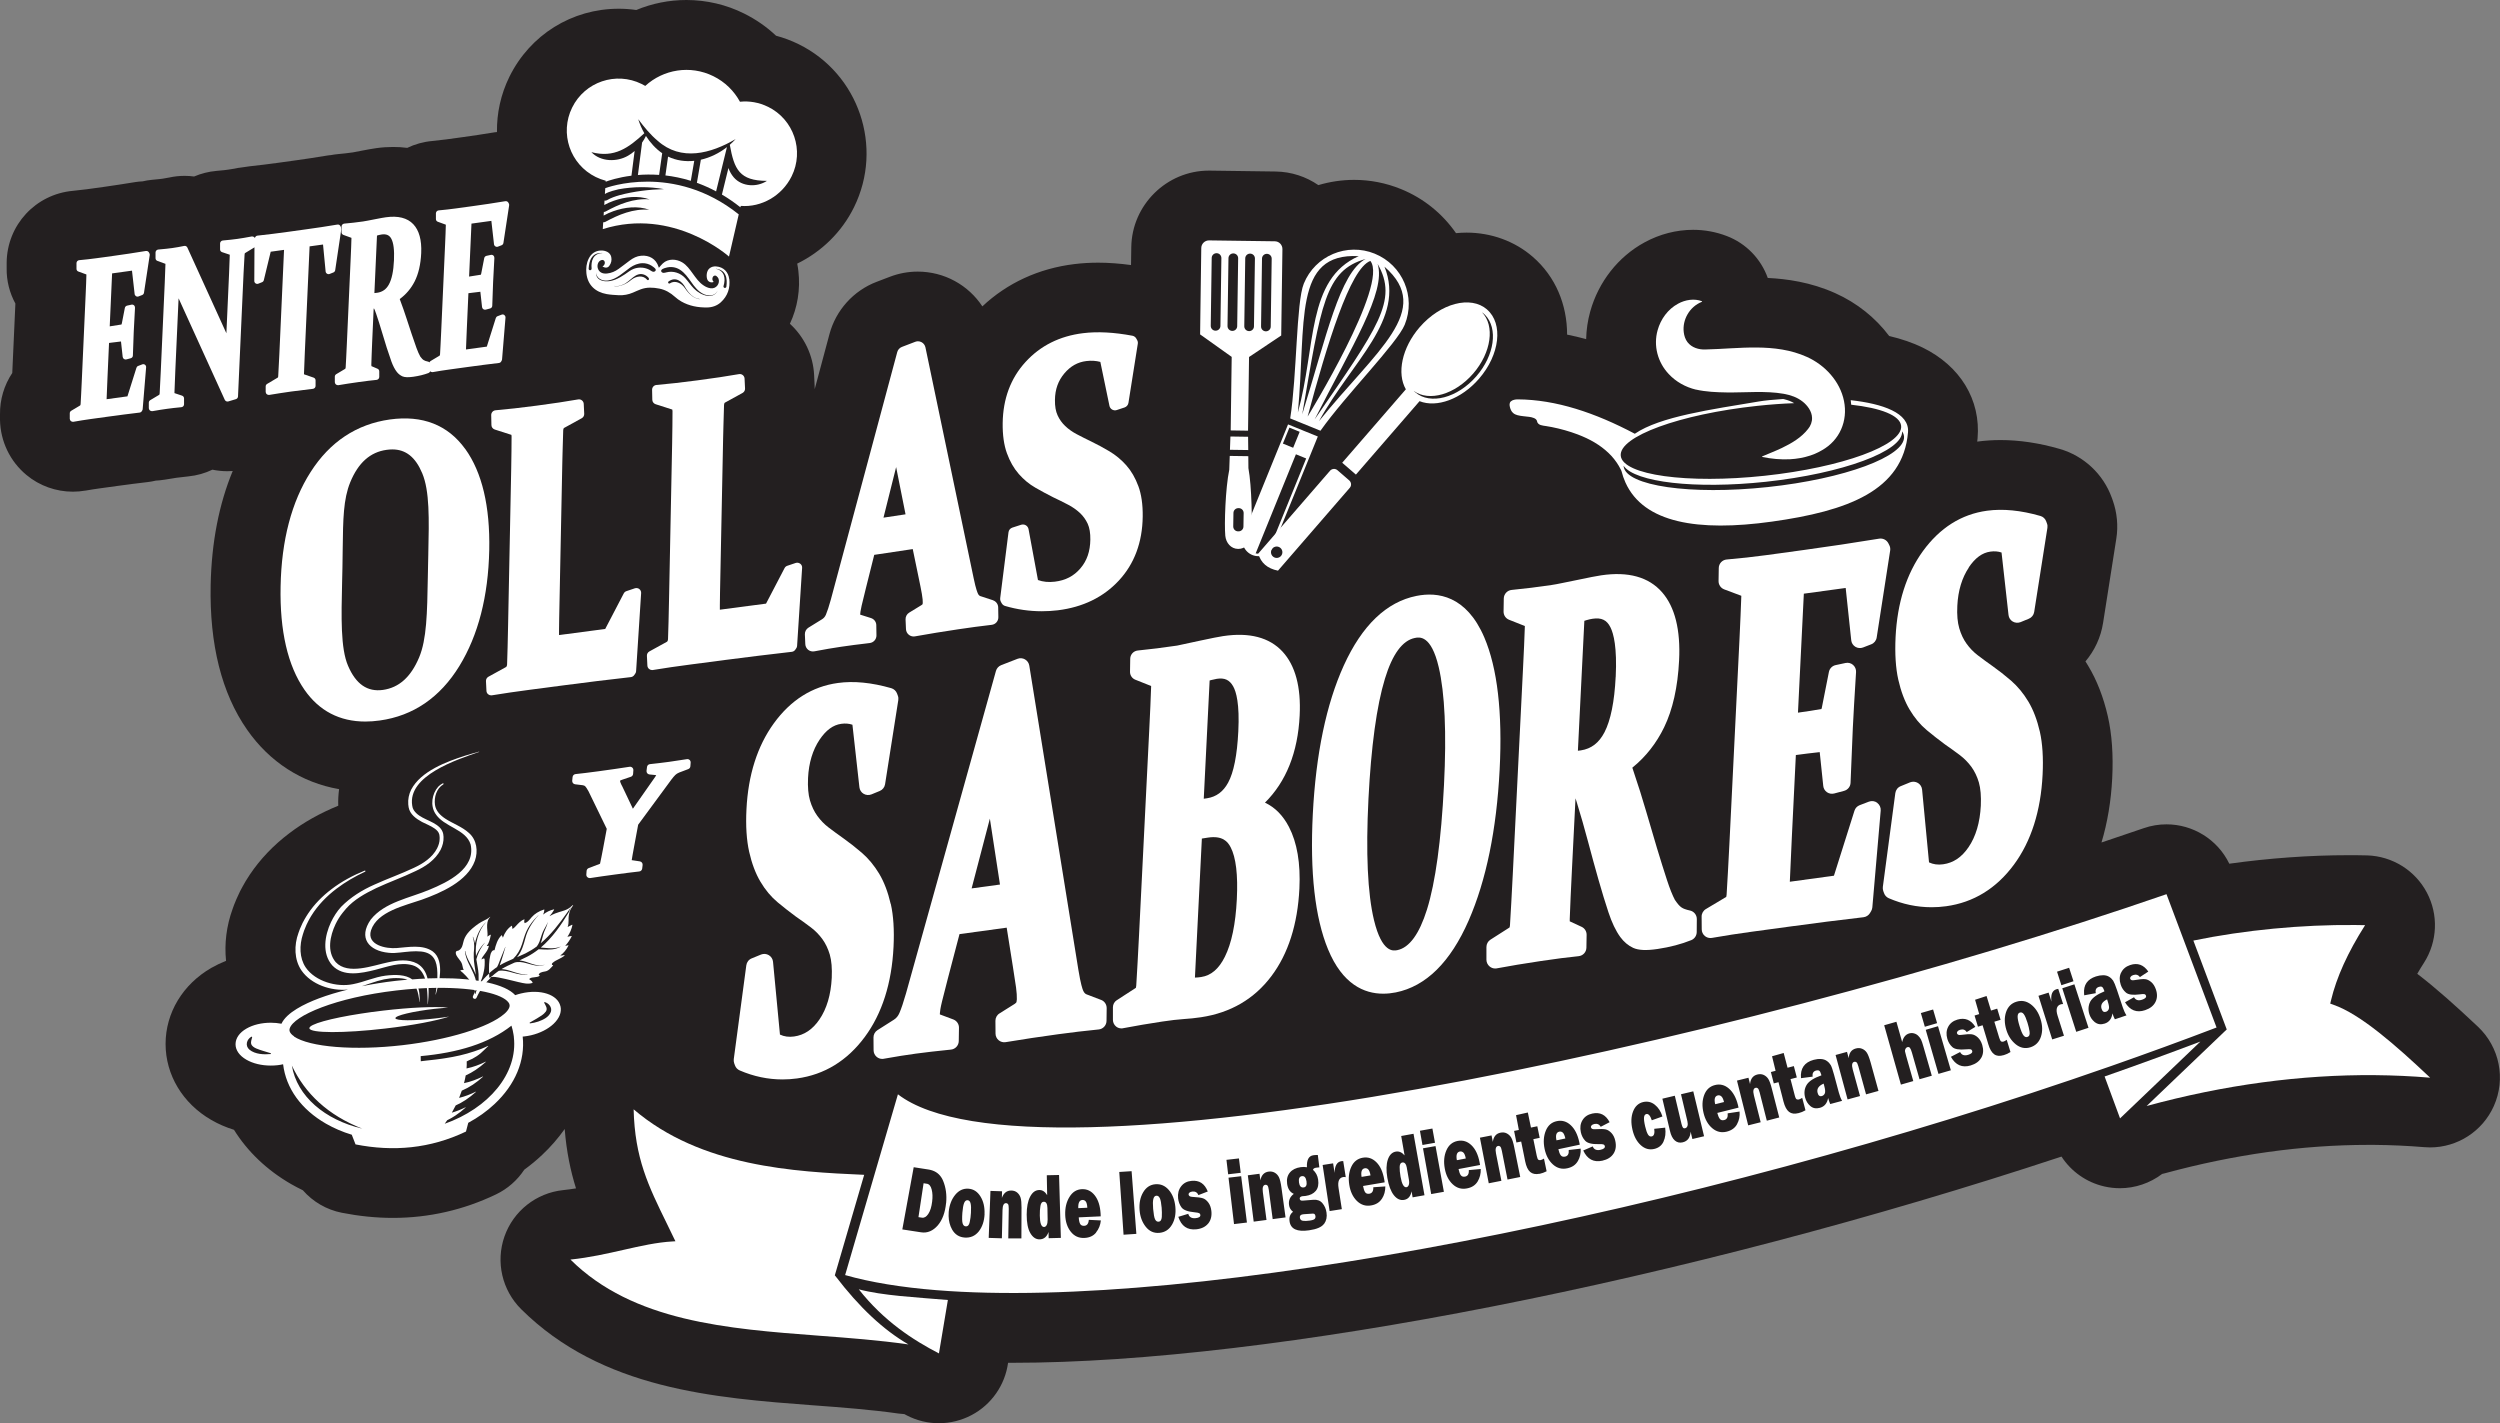 <?xml version="1.0" encoding="UTF-8"?>
<svg id="Layer_1" data-name="Layer 1" xmlns="http://www.w3.org/2000/svg" viewBox="0 0 472.56 269.04">
  <rect x="0" y="0" width="472.56" height="269.04" fill="#808080" stroke="none"/>
  <path d="m468.41,194.09c-4.19-3.95-7.95-7.31-11.49-10.02.4-.69.82-1.39,1.28-2.1,2.55-4.01,2.75-9.07.53-13.26-2.22-4.19-6.52-6.87-11.27-7.02-.78-.02-1.52-.03-2.18-.04-.44,0-.88,0-1.32,0-7.37,0-15.13.57-22.57,1.61-2.24-4.62-6.91-7.44-11.87-7.44-1.43,0-2.89.23-4.32.73-2.6.9-5.26,1.8-7.97,2.7,1.13-3.75,1.81-7.81,2.03-12.16.22-4.39-.06-8.32-.83-11.7-.82-3.59-2.07-6.81-3.73-9.56-.16-.27-.33-.55-.5-.81,1.73-2.05,2.91-4.56,3.33-7.27l2.5-15.91c.39-2.43.15-4.97-.69-7.31l-.16-.44c-1.61-4.48-5.3-7.93-9.87-9.24-3.84-1.11-7.6-1.67-11.17-1.67h0c-1.48,0-2.96.1-4.38.29,0,0-.02,0-.02,0,.02-.21.05-.42.07-.63.62-7.26-3.27-13.67-10.4-17.15-1.85-.9-3.94-1.62-6.31-2.18-2.58-3.43-6.07-6.25-10.2-8.1-4.65-2.09-9.2-2.7-12.75-2.87-1.28-3.59-4.08-6.53-7.76-7.93-2.01-.77-4.15-1.17-6.35-1.17-3.17,0-6.35.82-9.19,2.38-4.97,2.7-8.7,7.46-10.26,13.06-.48,1.72-.73,3.47-.77,5.22-1.21-.33-2.41-.61-3.6-.85,0-5.65-2.17-10.97-6.51-14.72-3.39-2.94-7.83-4.56-12.5-4.56-.66,0-1.33.04-1.99.1-2.51-3.61-6.05-6.57-10.42-8.34-2.83-1.15-5.8-1.73-8.84-1.73-2.33,0-4.6.35-6.76.99-2.3-1.58-5.08-2.53-8.08-2.57l-12.42-.17c-.06,0-.14,0-.2,0-7.97,0-14.55,6.49-14.66,14.46l-.05,3.39c-2.14-.29-4.23-.45-6.21-.45h0c-1.54,0-3.06.09-4.51.27-6.72.82-12.68,3.57-17.38,7.99-1.3-1.97-3.08-3.63-5.21-4.79-2.14-1.17-4.56-1.78-7.01-1.78-1.8,0-3.57.33-5.25.97l-2.54.97c-4.36,1.67-7.68,5.36-8.89,9.87l-2.79,10.4c0-.25,0-.5-.02-.75l-.09-1.88c-.18-3.73-1.84-7.22-4.58-9.72,1.43-3.05,2.01-6.47,1.6-9.99-.05-.47-.13-.92-.22-1.38,4.57-2.23,8.42-5.94,10.74-10.66,5.61-11.38.92-25.21-10.47-30.82-1.37-.67-2.8-1.21-4.27-1.6-1.78-1.68-3.81-3.09-6.05-4.2C137.3.88,133.52,0,129.76,0c0,0,0,0,0,0-3.29,0-6.51.65-9.49,1.89-1.1-.16-2.21-.24-3.32-.24-8.83,0-16.74,4.92-20.65,12.84-1.66,3.37-2.41,6.95-2.36,10.47-.15.02-.31.03-.46.05-.04,0-.08.01-.12.02-2.01.33-3.99.63-5.89.89l-3.13.43c-.83.11-1.71.21-2.62.3-1.69.15-3.29.6-4.74,1.3-.87-.12-1.77-.17-2.67-.17-1.03,0-2.1.07-3.17.22-.41.06-.85.13-1.36.22-.36.06-.83.15-1.39.26-.55.1-1.01.19-1.4.27-.11.02-.19.04-.26.05-.99.14-1.95.25-2.86.33-.46.04-.9.11-1.34.19-.31.03-.63.06-.93.12-1.92.32-3.76.6-5.5.84l-3.45.48c-1.73.24-3.56.47-5.44.67-.3.03-.6.08-.9.13-.38.04-.77.09-1.14.16-.01,0-.03,0-.04,0-1.1.21-1.75.31-2.11.36-.26.04-.9.12-2.09.22-1.5.13-2.92.5-4.24,1.06-.59-.08-1.18-.12-1.78-.12-.97,0-1.95.1-2.9.31-.39.08-.83.16-1.3.23-.17.02-.75.1-1.99.21-.61.05-1.19.16-1.77.29-.45.02-.89.06-1.33.13-.06,0-.12.02-.19.03-2.01.33-4,.63-5.89.9l-3.12.43c-.82.11-1.71.21-2.63.3-7.07.64-12.46,6.47-12.53,13.57v1.06c-.04,2.38.56,4.67,1.65,6.68l-.59,13.12C.8,72.78-.04,75.51,0,78.34v1.04c.08,4.05,1.9,7.84,5.01,10.41,2.44,2.03,5.56,3.15,8.77,3.15.78,0,1.56-.07,2.32-.2.02,0,.04,0,.05,0,.96-.17,1.9-.32,2.8-.44l3.27-.45c1.85-.26,3.77-.5,5.72-.73.51-.06,1.01-.15,1.5-.27.53-.03,1.07-.08,1.59-.17.01,0,.02,0,.04,0,1.21-.21,1.92-.32,2.29-.37.38-.05,1.08-.14,2.24-.26,1.62-.16,3.16-.6,4.55-1.27.92.19,1.86.29,2.82.29.34,0,.68-.01,1.02-.04-2.6,6.28-4,13.49-4.17,21.54-.23,11.26,2.08,20.47,6.88,27.35,4.27,6.13,10.34,10.02,17.4,11.25-.14,1.04-.2,2.08-.16,3.13,0,0,0,0,0,0-3.46,1.41-6.57,3.16-9.27,5.22-2.98,2.25-5.48,4.88-7.45,7.81-.09.14-.18.27-.26.41l-.06.09c-.27.41-.64,1-1.02,1.71-.05.09-.1.19-.16.3l-.1.18c-.09.16-.17.31-.25.47-.21.42-.38.81-.61,1.32l-.1.22c-.16.35-.29.67-.42,1.03l-.27.75c-1.17,3.22-1.57,6.58-1.24,9.81-.96.38-1.88.82-2.76,1.32-5.42,3.12-8.66,8.5-8.67,14.37,0,5.88,3.23,11.26,8.65,14.39,1.33.77,2.77,1.39,4.28,1.86,2.55,4.1,6.23,7.63,10.8,10.26.72.41,1.46.8,2.22,1.17,1.89,2.16,4.47,3.68,7.37,4.25,3.25.64,6.49.97,9.64.97,6.78,0,13.34-1.49,19.49-4.44,2.2-1.05,4.04-2.68,5.35-4.67,1.19-.87,2.32-1.8,3.37-2.79,1.62-1.52,3.04-3.16,4.27-4.9.34,4.28,1.11,7.93,2.14,11.22-.8.13-1.62.24-2.45.33-5.07.54-9.38,3.94-11.07,8.75-1.69,4.81-.46,10.16,3.15,13.75,15.28,15.17,36.51,16.77,55.24,18.18,0,0,.03,0,.04,0,5.37.4,10.93.82,16.03,1.55.38.05.76.09,1.13.11.16.08.31.17.47.25,1.9.98,3.97,1.47,6.05,1.47s4.26-.51,6.19-1.54c3.76-1.99,6.32-5.68,6.89-9.88h0c.28,0,.55,0,.84,0,49.04,0,127.17-15.47,198.28-38.98,1.84,2.82,4.72,4.87,8.07,5.64.99.23,1.98.34,2.97.34,2.87,0,5.68-.95,7.99-2.7.17-.04.34-.07.5-.12,13.08-3.56,26.02-5.37,38.45-5.37.38,0,.76,0,1.14,0,3.16.03,6.33.17,9.45.43.37.03.73.05,1.1.05,5.18,0,9.92-3.04,12.06-7.83,2.29-5.13,1.08-11.13-3-14.98Z" fill="#231f20" stroke-width="0"/>
  <g>
    <g>
      <path d="m27.41,68.95c-.15-.12-.36-.14-.53-.07l-.76.29c-.16.06-.28.19-.33.35l-1.7,5.4-3.94.54c.05-1.28.1-2.59.16-3.9l.3-6.73.19-.03c.64-.09,1.34-.17,2.07-.25h0s.32,2.91.32,2.91c.02.16.11.31.24.4.13.09.3.12.46.08l.82-.22c.24-.06.41-.27.41-.52.07-2.05.12-3.51.16-4.48.05-1,.13-2.53.24-4.55,0-.17-.06-.34-.19-.46-.13-.11-.31-.16-.48-.12l-.82.18c-.22.05-.39.22-.43.44l-.57,2.92c-.02.11-.05.18-.07.21-.77.13-1.52.25-2.22.35h0s.45-10.01.45-10.01l3.76-.52.5,4.42c.02.17.12.32.26.41.15.09.33.11.49.04l.67-.26c.19-.07.32-.24.35-.44l1.08-7.09c.02-.11,0-.23-.05-.34l-.08-.16c-.11-.22-.35-.33-.59-.3-2.12.35-4.22.67-6.22.94l-3.13.43c-1.03.14-2.12.27-3.26.37-.29.03-.5.26-.51.55v1.07c-.01.24.13.45.36.53l1.51.55s0,.08,0,.15c-.01.47-.03.99-.05,1.57-.02.57-.05,1.21-.08,1.9l-.75,16.72c-.04.84-.07,1.6-.11,2.29-.04.69-.07,1.32-.1,1.86-.01.14-.05.24-.09.27l-1.69,1.01c-.17.1-.28.29-.27.49v1.04c.02.16.09.32.22.42.1.08.23.13.36.13.03,0,.06,0,.1,0,1.11-.2,2.21-.37,3.27-.52l3.27-.45c1.95-.27,3.96-.53,5.98-.77.17-.02.33-.12.42-.27l.09-.16c.04-.07.07-.15.07-.24l.65-7.89c.02-.19-.07-.38-.22-.49Z" fill="#fff" stroke-width="0"/>
      <path d="m64.48,43.24c.02-.1,0-.2-.04-.3l-.07-.16c-.1-.24-.35-.38-.6-.33-2.03.34-3.99.64-5.85.89l-3.45.48c-1.84.26-3.8.5-5.8.72-.18.02-.35.13-.43.3l-.07.14c-.03-.06-.08-.12-.13-.16-.13-.1-.29-.15-.46-.12-1.1.21-2.02.36-2.73.46-.7.1-1.62.2-2.74.3-.28.03-.5.26-.51.55v1.11c-.02.24.14.46.37.54l1.46.49s0,.04,0,.07c-.03.98-.07,2.16-.13,3.49l-.49,10.93c0,.12-.01.23-.02.35l-7.37-16.19c-.11-.24-.37-.37-.62-.31-.71.15-1.47.29-2.26.4-.62.09-1.5.18-2.63.28-.29.03-.5.26-.51.55v1.07c-.01.24.13.45.36.53l1.51.55s0,.08,0,.15c-.02.91-.07,2.07-.13,3.47l-.75,16.72c-.07,1.64-.15,3.05-.21,4.16-.01.21-.08.25-.09.26l-1.69,1.01c-.17.1-.28.29-.27.49v1.04c.02.16.09.32.22.42.1.08.23.13.36.13.03,0,.06,0,.1,0,1.13-.2,2.06-.35,2.76-.44.72-.1,1.63-.21,2.72-.31.28-.03.5-.26.5-.55v-1.09c.01-.24-.14-.46-.37-.54l-1.44-.48s0-.1,0-.19c.03-1.07.09-2.44.16-4.08l.6-13.28c0-.12.01-.24.02-.37l8.73,19.19c.12.25.4.38.67.3l1.43-.43c.23-.07.39-.27.4-.51l1.05-23.31c.06-1.4.13-2.57.19-3.48.01-.2.06-.29.06-.29l1.72-1.05s.06-.05.09-.07l-.03,6.37c0,.19.09.36.25.46.15.1.35.13.52.05l.7-.28c.17-.07.29-.21.33-.39l1.3-5.37,2.52-.35-.89,19.83c-.08,1.68-.14,3-.21,4.04,0,.11-.03.24-.08.27l-2.02,1.2c-.17.1-.28.29-.27.49v1.04c.02.16.09.32.22.42.1.08.23.13.36.13.03,0,.06,0,.09,0,1.29-.22,2.68-.43,4.14-.64,1.38-.19,2.76-.36,4.12-.51.28-.03.5-.27.5-.55v-1.04c.01-.24-.14-.45-.37-.53l-1.82-.63s0-.06,0-.11c.03-1.06.08-2.42.16-4.04l.9-20.03,2.54-.35.49,5.1c.02.18.12.33.27.42.15.09.34.11.5.04l.7-.28c.18-.07.31-.24.34-.43l1.16-7.79Z" fill="#fff" stroke-width="0"/>
      <path d="m95.34,59.55c-.15-.12-.36-.14-.53-.07l-.76.29c-.16.06-.28.19-.33.35l-1.7,5.4-3.94.54c.05-1.3.1-2.61.16-3.9l.3-6.73.19-.03c.64-.09,1.34-.17,2.07-.25,0,0,0,0,0,.01l.32,2.89c.02.16.11.31.24.4.13.09.3.12.46.08l.82-.22c.24-.06.41-.27.41-.52.06-1.99.12-3.49.16-4.48.04-.98.12-2.47.24-4.55,0-.17-.06-.34-.19-.46-.13-.11-.31-.16-.48-.12l-.82.18c-.22.05-.39.22-.43.44l-.57,2.92c-.02.11-.05.17-.07.21-.78.13-1.53.25-2.22.35h0s.45-10.01.45-10.01l3.76-.52.5,4.42c.02.17.12.32.27.41.15.09.33.11.49.04l.67-.26c.19-.07.32-.24.35-.44l1.08-7.09c.02-.11,0-.23-.05-.34l-.08-.16c-.11-.22-.35-.34-.59-.3-2.12.35-4.21.67-6.22.94l-3.13.43c-1.04.14-2.13.27-3.26.37-.29.03-.5.26-.51.55v1.07c-.01.24.13.45.36.53l1.51.55s0,.08,0,.15c-.01.47-.03.99-.05,1.57-.02.57-.05,1.21-.08,1.9l-.75,16.72c-.04.84-.07,1.6-.11,2.29-.04.69-.07,1.32-.1,1.86-.01.14-.05.24-.09.27l-1.69,1.01c-.1.06-.18.15-.22.26-.07-.07-.16-.12-.26-.14-.18-.04-.35-.08-.49-.13-.12-.04-.23-.09-.34-.16-.1-.07-.21-.15-.3-.25-.11-.11-.22-.25-.34-.41-.23-.39-.47-.94-.73-1.65-.27-.73-.56-1.58-.9-2.6-.33-.99-.66-1.99-.99-3.01-.3-.95-.73-2.17-1.27-3.62,1.18-.87,2.13-1.98,2.8-3.29.74-1.44,1.16-3.26,1.26-5.41.11-2.46-.4-4.29-1.5-5.45-1.13-1.19-2.87-1.63-5.16-1.31-.19.03-.47.07-.81.13-.34.06-.75.14-1.25.24-.54.1-1.01.19-1.39.27-.37.07-.68.12-.92.16-1.2.17-2.38.3-3.52.4-.29.03-.5.26-.51.55v1.06c-.01.24.13.45.36.53l1.51.55s0,.08,0,.15c-.01.47-.03,1-.05,1.57-.02.57-.05,1.21-.08,1.9l-.75,16.72c-.04.84-.07,1.6-.11,2.29s-.07,1.32-.1,1.86c-.01.14-.05.24-.09.27l-1.69,1.01c-.17.1-.28.29-.27.49v1.04c.02.16.09.32.22.42.1.08.23.13.36.13.03,0,.06,0,.1,0,1.11-.19,2.4-.39,3.84-.59,1.34-.19,2.48-.32,3.37-.41.28-.03.5-.26.51-.55v-1.04c.01-.23-.12-.43-.33-.52l-1.15-.49c0-.05-.02-.14-.02-.29.02-.54.04-1.14.06-1.81.03-.66.06-1.41.09-2.25l.29-6.52h.02s0,0,0,0c.03,0,.05,0,.05,0,0,0,.02.01.03.03,0,0,.05.07.13.28.07.2.16.45.27.75.36,1.05.7,2.13,1.02,3.21.33,1.11.65,2.15.95,3.11.31.97.61,1.86.89,2.63.3.82.65,1.49,1.04,1.98.3.37.66.65,1.06.82.43.18,1.07.2,2.01.07,1.07-.15,2.05-.39,2.9-.71.15-.06.26-.18.32-.32,0,0,.01.02.02.02.1.08.23.13.36.13.03,0,.06,0,.1,0,1.12-.2,2.22-.37,3.27-.51l3.27-.45c1.95-.27,3.96-.53,5.98-.77.17-.02.33-.12.41-.27l.09-.16c.04-.07.07-.15.08-.24l.65-7.89c.02-.19-.07-.38-.22-.49Zm-20.87-10.34c-.09,2.03-.41,3.56-.96,4.56-.5.92-1.23,1.43-2.22,1.57-.16.02-.34.04-.52.06l.49-10.87c.12-.04.24-.07.34-.1.2-.05.38-.09.55-.11.87-.12,1.45.13,1.81.79.43.78.6,2.16.51,4.1Z" fill="#fff" stroke-width="0"/>
    </g>
    <path d="m130.35,143.65c-.14-.13-.33-.19-.52-.15-1.1.18-2.24.35-3.39.51-1.26.17-2.46.31-3.59.43-.29.03-.52.26-.55.54l-.09.72c-.02.17.03.33.13.46.1.13.26.21.42.23l1.28.13c-.05.09-.11.2-.2.34-.22.34-.51.75-.87,1.24l-3.34,4.77-1.98-4.17c-.17-.31-.3-.58-.38-.81-.07-.2-.07-.3-.05-.33.03-.02.13-.09.38-.17l1.65-.56c.24-.08.4-.29.42-.54l.05-.69c.01-.19-.06-.38-.2-.5-.14-.13-.33-.19-.52-.16-1.82.28-3.8.57-5.88.85-1.86.25-3.31.43-4.33.53-.29.03-.53.26-.56.56l-.07.69c-.03.34.21.64.55.68l1.4.17c.24.03.41.1.51.21.11.12.31.38.61.92l3.46,7.12-.73,3.91c-.1.54-.2,1.04-.29,1.49l-.25,1.19s-.04.03-.12.06l-2.02.77c-.23.09-.38.29-.4.54l-.05.68c-.01.19.06.38.2.5.12.11.27.17.42.17.03,0,.06,0,.1,0,1.32-.21,2.9-.43,4.68-.67,1.74-.24,3.29-.43,4.61-.58.29-.03.51-.26.55-.54l.08-.68c.04-.33-.19-.64-.53-.69l-1.53-.23c.05-.28.1-.58.15-.91.08-.45.17-.94.27-1.49l.8-4.3,6.31-8.57c.25-.33.49-.61.71-.83.18-.18.43-.34.73-.46l1.72-.65c.23-.09.38-.29.4-.54l.05-.69c.01-.19-.06-.38-.2-.51Z" fill="#fff" stroke-width="0"/>
    <g>
      <path d="m168.36,170.86c-.51-2.22-1.24-4.14-2.17-5.7-.94-1.56-2.04-2.89-3.28-3.96-1.15-.99-2.31-1.9-3.45-2.71-.98-.69-1.93-1.39-2.84-2.08-.8-.61-1.51-1.34-2.12-2.18-.59-.81-1.06-1.79-1.39-2.91-.33-1.11-.45-2.55-.37-4.27.14-2.86.88-5.29,2.18-7.23,1.22-1.81,2.56-2.79,4.09-3,.77-.11,1.47-.05,2.12.17l1.32,11.83c.06.51.35.97.8,1.23.45.26.99.3,1.47.11l1.58-.65c.53-.22.91-.7,1-1.27l2.5-15.91c.04-.27.02-.55-.08-.81l-.15-.41c-.18-.5-.59-.88-1.1-1.03-3.7-1.06-7.1-1.4-10.1-.98-4.84.66-8.91,3.23-12.1,7.63-3.11,4.29-4.85,9.75-5.17,16.24-.16,3.15.02,5.85.51,8.04.5,2.21,1.21,4.11,2.13,5.65.92,1.56,2.02,2.87,3.26,3.9,1.11.92,2.24,1.81,3.42,2.68.97.66,1.93,1.36,2.87,2.07.81.61,1.53,1.35,2.15,2.19.6.83,1.08,1.82,1.41,2.94.33,1.14.45,2.62.37,4.4-.16,3.18-.94,5.82-2.32,7.85-1.3,1.91-2.87,2.96-4.8,3.23-.99.14-1.87.02-2.67-.36l-1.31-13.76c-.05-.52-.34-.98-.79-1.25-.45-.27-.99-.31-1.47-.12l-1.78.73c-.55.22-.93.72-1.01,1.31l-2.37,17.73c-.03.26,0,.53.08.78l.15.41c.15.43.48.77.9.95,2.62,1.13,5.33,1.7,8.08,1.7.92,0,1.84-.06,2.76-.19,5.17-.71,9.48-3.35,12.81-7.86,3.25-4.4,5.08-10.12,5.42-17.01.16-3.19-.02-5.92-.52-8.12Z" fill="#fff" stroke-width="0"/>
      <path d="m208.14,189.01l-2.72-1.04c-.19-.07-.44-.21-.65-.66-.16-.34-.49-1.31-.93-3.99l-9.28-57.51c-.08-.49-.38-.92-.81-1.17-.43-.25-.95-.29-1.41-.11l-3.09,1.2c-.48.19-.85.59-.99,1.09l-17,60.95c-.48,1.67-.9,2.92-1.25,3.72-.24.56-.58.97-1.04,1.26l-3.1,1.97c-.48.3-.77.84-.76,1.4l.02,2.41c0,.48.22.94.59,1.25.3.25.67.38,1.05.38.1,0,.19,0,.29-.03,2.27-.41,4.31-.73,6.08-.97,1.7-.23,3.93-.49,6.61-.76.83-.08,1.47-.78,1.48-1.61l.04-2.52c.01-.7-.42-1.32-1.07-1.57l-2.54-.95c0-.06,0-.13,0-.22.02-.33.1-.99.41-2.25.27-1.11.64-2.58,1.12-4.4l2.18-8.31,8.92-1.22,1.16,7.31c.27,1.65.47,3,.61,4,.12.93.17,1.68.15,2.22-.02.44-.1.6-.1.6h0s-.1.14-.31.28l-2.87,1.8c-.49.3-.78.84-.77,1.41l.02,2.41c0,.48.22.94.59,1.25.37.31.86.44,1.33.36,3.23-.54,6.57-1.04,9.95-1.5,2.55-.35,5.12-.65,7.63-.9.83-.08,1.47-.78,1.48-1.61l.03-2.42c0-.69-.41-1.32-1.06-1.56Zm-19.12-21.81l-5.36.73,3.45-13.19,1.91,12.46Z" fill="#fff" stroke-width="0"/>
      <path d="m231.19,120.24c-.79.12-2.18.39-4.26.84-1.99.43-3.46.75-4.42.95-2.53.38-5.03.69-7.44.93-.8.08-1.42.75-1.43,1.55l-.04,2.47c-.01.66.39,1.26,1,1.5l2.99,1.19s0,.1,0,.16c-.04,1.1-.09,2.31-.14,3.63-.06,1.33-.13,2.8-.21,4.42l-1.93,38.79c-.1,1.94-.19,3.72-.28,5.32-.09,1.61-.18,3.05-.25,4.3-.03.33-.08.44-.08.44l-3.6,2.33c-.46.29-.73.8-.73,1.34v2.41c.01.47.23.92.59,1.22.29.24.64.36,1.01.36.1,0,.2,0,.3-.03,2.41-.46,4.89-.88,7.4-1.26,1.61-.24,2.96-.4,4.03-.47,1.14-.07,2.26-.19,3.33-.35,5.58-.84,10.05-3.45,13.29-7.76,3.18-4.22,4.97-9.8,5.3-16.58.23-4.74-.43-8.66-1.98-11.64-1.12-2.16-2.63-3.69-4.53-4.58,4.01-3.97,6.22-9.5,6.56-16.48.27-5.38-.82-9.44-3.23-12.06-2.49-2.7-6.28-3.69-11.25-2.94Zm-3.65,30.74l1.11-22.35c.13-.04.25-.07.36-.1.4-.1.74-.18,1.01-.22,1.46-.22,2.38.2,3.07,1.41.59,1.03,1.24,3.35.98,8.52-.22,4.5-.87,7.77-1.93,9.71-.93,1.71-2.24,2.67-3.98,2.94-.21.03-.42.06-.63.09Zm-.37,7.53c.38-.06.75-.13,1.14-.18,2.77-.42,3.76.75,4.31,1.82,1.01,1.93,1.4,5.24,1.17,9.83-.23,4.66-.99,8.32-2.26,10.87-1.14,2.3-2.61,3.55-4.48,3.83-.4.06-.8.1-1.18.11l1.31-26.27Z" fill="#fff" stroke-width="0"/>
      <path d="m280.57,120.49c-3.39-7.93-8.84-8.65-12.82-7.85-5.66,1.13-10.28,5.55-13.74,13.15-3.31,7.28-5.28,16.74-5.86,28.11-.56,10.97.41,19.55,2.87,25.52,2.74,6.65,6.85,8.41,10.43,8.41.83,0,1.63-.09,2.38-.24,5.7-1.14,10.34-5.72,13.79-13.61,3.3-7.56,5.27-17.15,5.85-28.53.55-10.78-.43-19.17-2.9-24.96Zm-7.62,27.88c-.53,10.52-1.62,18.44-3.22,23.56-1.45,4.63-3.34,7.21-5.61,7.67-.72.14-2.89.58-4.4-5.67-1.21-5.02-1.56-12.72-1.05-22.89.51-9.97,1.55-17.63,3.12-22.76,1.41-4.63,3.31-7.22,5.65-7.69.84-.17,3.07-.62,4.51,5.5,1.16,4.93,1.5,12.43,1,22.29Z" fill="#fff" stroke-width="0"/>
      <path d="m319.44,172.11c-.38-.08-.71-.18-.99-.28-.22-.08-.42-.18-.6-.3-.19-.13-.39-.31-.57-.52-.21-.25-.44-.55-.68-.9-.47-.89-.98-2.16-1.5-3.76-.57-1.75-1.21-3.78-1.89-6.03-.69-2.29-1.38-4.62-2.06-6.99-.62-2.16-1.49-4.93-2.6-8.22,2.52-2.04,4.54-4.6,6.01-7.63,1.63-3.36,2.58-7.62,2.83-12.65.29-5.77-.79-10.1-3.21-12.87-2.52-2.89-6.39-3.97-11.52-3.21-.42.06-1.01.17-1.75.31-.73.14-1.63.32-2.69.55-1.18.24-2.17.44-2.99.61-.78.16-1.44.29-1.96.36-2.57.38-5.1.7-7.53.93-.83.08-1.47.77-1.49,1.61l-.04,2.47c-.01.69.4,1.31,1.04,1.56l2.98,1.18s0,.07,0,.11c-.04,1.1-.08,2.31-.14,3.63-.06,1.33-.13,2.8-.21,4.42l-1.93,38.79c-.1,1.94-.19,3.72-.28,5.32-.09,1.6-.17,3.05-.25,4.3-.02.25-.07.37-.09.42l-3.6,2.3c-.48.3-.76.83-.76,1.4v2.41c.01.49.23.95.61,1.26.3.25.67.38,1.05.38.1,0,.2,0,.31-.03,2.38-.45,5.15-.91,8.23-1.37,2.87-.43,5.29-.74,7.22-.93.83-.08,1.47-.77,1.48-1.61l.04-2.42c.01-.65-.36-1.25-.95-1.52l-2.24-1.04c0-.11-.01-.26,0-.46.05-1.26.1-2.65.17-4.19.07-1.54.15-3.28.25-5.22l.67-13.38c.07.23.16.49.24.75.74,2.41,1.46,4.92,2.13,7.44.68,2.57,1.35,5,1.98,7.22.65,2.28,1.28,4.34,1.87,6.12.65,1.96,1.38,3.5,2.25,4.7.68.92,1.5,1.61,2.43,2.04,1.01.46,2.48.53,4.62.21,2.34-.35,4.48-.91,6.36-1.67.62-.25,1.02-.85,1.03-1.51l.02-2.47c0-.78-.53-1.45-1.29-1.62Zm-14.04-44.16c-.23,4.67-.94,8.19-2.11,10.46-1.04,2.01-2.5,3.13-4.47,3.43-.18.03-.37.05-.56.07l1.22-24.56c.16-.05.31-.1.45-.14.41-.12.79-.2,1.11-.25,1.67-.25,2.68.23,3.37,1.61.61,1.21,1.27,3.82,1,9.37Z" fill="#fff" stroke-width="0"/>
      <path d="m354.85,151.75c-.45-.34-1.05-.42-1.58-.22l-1.75.67c-.47.18-.83.56-.98,1.04l-3.88,12.29-8.34,1.14c.11-2.83.25-5.72.39-8.62l.75-15.33.15-.02c1.36-.19,2.84-.36,4.36-.53l.67,6.4c.05.48.31.91.7,1.18.4.27.89.36,1.36.24l1.88-.5c.7-.19,1.2-.81,1.22-1.53.18-4.74.32-8.14.43-10.38.11-2.31.31-5.76.61-10.55.03-.51-.18-1.01-.57-1.35-.39-.34-.91-.47-1.42-.36l-1.87.4c-.64.14-1.14.64-1.27,1.29l-1.34,6.77c-.02.1-.05.18-.07.24-1.57.27-3.06.5-4.44.69l1.11-22.49,7.91-1.08,1.05,9.89c.05.51.34.96.78,1.23.44.27.98.31,1.45.13l1.55-.6c.55-.21.94-.7,1.03-1.28l2.55-16.45c.05-.33,0-.68-.15-.98l-.18-.36c-.32-.65-1.03-1.01-1.74-.9-4.84.79-9.62,1.51-14.23,2.14l-7.16.98c-2.35.32-4.85.6-7.44.82-.84.07-1.49.77-1.5,1.61l-.04,2.47c-.01.7.42,1.32,1.07,1.57l3.23,1.21s0,.06,0,.09c-.04,1.1-.08,2.3-.14,3.63-.06,1.33-.12,2.8-.2,4.42l-1.91,38.79c-.09,1.94-.19,3.72-.28,5.32-.09,1.6-.17,3.05-.25,4.29-.03.26-.08.37-.06.37l-3.86,2.31c-.5.3-.81.84-.8,1.43l.02,2.41c0,.48.22.94.59,1.25.3.25.67.38,1.05.38.09,0,.19,0,.28-.02,2.55-.44,5.06-.84,7.48-1.16l7.5-1.02c4.44-.61,9.04-1.19,13.68-1.73.51-.06.97-.36,1.23-.8l.22-.37c.12-.21.2-.45.22-.69l1.58-18.29c.05-.57-.2-1.12-.65-1.46Z" fill="#fff" stroke-width="0"/>
      <path d="m372.13,107.27c1.22-1.81,2.56-2.79,4.09-3,.77-.11,1.47-.05,2.12.17l1.32,11.82c.06.51.35.97.8,1.23s.99.3,1.47.11l1.58-.65c.53-.22.91-.7,1-1.27l2.5-15.91c.04-.27.02-.55-.08-.81l-.15-.41c-.18-.5-.59-.88-1.09-1.02-3.7-1.07-7.1-1.4-10.1-.99-4.84.66-8.91,3.23-12.11,7.63-3.11,4.29-4.85,9.75-5.17,16.25-.15,3.15.02,5.86.51,8.04.5,2.21,1.21,4.11,2.13,5.65.92,1.56,2.02,2.87,3.25,3.9,1.09.91,2.23,1.8,3.42,2.68.97.67,1.94,1.37,2.87,2.07.8.61,1.53,1.35,2.15,2.19.6.83,1.08,1.82,1.41,2.94.33,1.14.45,2.62.37,4.4-.16,3.18-.94,5.82-2.32,7.85-1.3,1.91-2.87,2.96-4.8,3.23-.99.14-1.87.02-2.67-.36l-1.31-13.76c-.05-.52-.34-.98-.79-1.25-.45-.27-.99-.31-1.48-.12l-1.78.73c-.55.22-.93.72-1.01,1.31l-2.36,17.73c-.03.26,0,.53.08.77l.15.41c.15.43.48.78.9.96,2.62,1.13,5.33,1.7,8.08,1.7.92,0,1.84-.06,2.76-.19,5.17-.71,9.48-3.35,12.81-7.86,3.25-4.4,5.08-10.13,5.42-17.01.16-3.18-.02-5.91-.52-8.12-.51-2.22-1.24-4.14-2.17-5.69-.93-1.56-2.04-2.89-3.28-3.97-1.16-1-2.32-1.91-3.45-2.71-.98-.69-1.94-1.39-2.84-2.08-.8-.61-1.51-1.34-2.11-2.18-.59-.81-1.05-1.79-1.38-2.91-.33-1.11-.46-2.55-.37-4.27.14-2.86.88-5.29,2.18-7.23Z" fill="#fff" stroke-width="0"/>
    </g>
    <g>
      <path d="m87.94,84.87c-3.29-4.56-8.08-6.43-14.24-5.58-6.29.88-11.34,4.22-14.99,9.94-3.59,5.61-5.5,12.88-5.67,21.61-.17,8.42,1.35,14.99,4.51,19.54,2.78,4,6.65,6.01,11.51,6.01.88,0,1.79-.07,2.73-.2,6.33-.88,11.39-4.35,15.04-10.29,3.57-5.82,5.47-13.2,5.65-21.92.17-8.27-1.36-14.7-4.53-19.11Zm-6.98,19.84l-.04,1.86c-.02.87-.03,1.71-.05,2.52-.12,6.83-.21,11.77-1.65,15.19-1.56,3.7-3.8,5.7-6.83,6.13-2.95.41-5.11-1.08-6.6-4.56-1.42-3.29-1.28-9.14-1.12-15.91.02-.86.04-1.73.06-2.62.03-1.27.04-2.47.05-3.59.07-5.64.12-9.36,1.42-12.56,1.52-3.7,3.77-5.71,6.88-6.14.37-.05.72-.08,1.07-.08,2.56,0,4.38,1.45,5.66,4.5,1.41,3.35,1.3,8.6,1.15,15.25Z" fill="#fff" stroke-width="0"/>
      <path d="m151.25,106.55c-.24-.18-.55-.23-.84-.14l-1.6.54c-.22.07-.4.23-.51.44l-3.5,6.71-8.73,1.15c0-.4,0-.64,0-.84,0-.47,0-.71.03-2.31l.59-29.39s0,0,0,0c0-.06.01-.45.03-1.19l.03-1.2c.04-1.65.08-2.92.11-3.77.03-.38.15-.44.2-.46.01,0,.03-.01.04-.02l3.27-1.8c.3-.17.48-.49.46-.83l-.09-1.88c-.01-.26-.14-.5-.34-.66-.2-.16-.46-.23-.72-.18-2.19.39-4.84.78-7.86,1.18-2.94.39-5.55.68-7.74.87-.47.04-.83.44-.82.92l.04,1.88c0,.38.26.72.63.84l3.15,1.01s.03.14.04.3c0,.84,0,1.76-.02,2.77-.01,1.01-.03,2.14-.05,3.37l-.59,29.61c-.03,1.48-.06,2.84-.09,4.06-.03,1.22-.07,2.32-.1,3.3-.03.39-.17.46-.26.51l-3.27,1.8c-.3.17-.48.49-.46.83l.09,1.84c.01.26.13.49.33.65.16.13.36.2.56.2.05,0,.1,0,.15-.01,2.19-.36,4.61-.72,7.19-1.05l6.48-.85c4.07-.53,8.31-1.05,12.6-1.54.26-.03.5-.18.65-.4l.19-.28c.09-.13.14-.28.15-.44l.95-14.76c.02-.3-.11-.59-.35-.77Z" fill="#fff" stroke-width="0"/>
      <path d="m120.85,111.34c-.24-.18-.55-.23-.84-.14l-1.6.54c-.22.07-.4.23-.51.44l-3.5,6.71-8.73,1.15c0-.4,0-.64,0-.85,0-.47,0-.71.03-2.31l.59-29.39s0,0,0,0c0-.06.01-.48.03-1.26l.03-1.13c.04-1.65.08-2.92.11-3.77.03-.38.15-.44.2-.46.01,0,.03-.01.04-.02l3.27-1.8c.3-.17.48-.49.46-.83l-.09-1.88c-.01-.26-.14-.5-.34-.66-.2-.16-.46-.23-.72-.18-2.19.39-4.84.78-7.86,1.18-2.94.39-5.55.68-7.75.87-.47.04-.83.44-.82.92l.04,1.88c0,.38.26.72.63.84l3.15,1.01s.03.14.03.3c0,.84,0,1.76-.02,2.77-.01,1.01-.03,2.14-.05,3.37l-.59,29.61c-.03,1.48-.06,2.84-.09,4.06-.03,1.22-.07,2.32-.1,3.3-.03.39-.17.46-.26.51l-3.27,1.8c-.3.17-.48.49-.46.83l.09,1.84c.01.26.13.49.33.65.16.13.36.2.56.2.05,0,.1,0,.15-.01,2.18-.36,4.6-.71,7.18-1.05l6.48-.85c4.09-.54,8.33-1.06,12.6-1.54.26-.03.5-.18.65-.4l.19-.28c.09-.13.14-.28.15-.44l.95-14.76c.02-.3-.11-.59-.35-.77Z" fill="#fff" stroke-width="0"/>
      <path d="m187.67,113.45l-2.26-.74s-.01,0-.02,0c-.23-.07-.38-.2-.5-.43-.11-.2-.41-.88-.84-2.96l-9.12-43.66c-.09-.41-.35-.77-.72-.97-.21-.12-.45-.18-.69-.18-.17,0-.35.03-.52.1l-2.53.97c-.43.17-.75.53-.87.97l-12.56,46.81c-.35,1.26-.66,2.21-.92,2.82-.17.4-.42.69-.76.89l-2.54,1.57c-.44.27-.7.76-.68,1.28l.08,1.84c.02.42.22.81.54,1.07.26.2.57.31.89.31.09,0,.18,0,.27-.02,1.88-.36,3.57-.65,5.02-.86,1.4-.21,3.24-.45,5.46-.71.73-.09,1.28-.71,1.27-1.45l-.03-1.92c0-.62-.41-1.16-1-1.35l-2.05-.65s0,0,0,0c0-.23.06-.71.27-1.66.19-.84.47-1.98.82-3.37l1.57-6.27,7.28-1.09,1.12,5.42c.27,1.29.47,2.28.6,3.04.15.85.18,1.36.17,1.63,0,.2-.03.31-.04.34-.02.02-.07.08-.2.16l-2.32,1.42c-.45.27-.71.77-.69,1.29l.08,1.84c.02.41.21.8.54,1.06.26.21.58.32.9.32.08,0,.17,0,.25-.02,2.62-.47,5.38-.92,8.2-1.34,2.11-.32,4.23-.6,6.3-.84.74-.08,1.29-.71,1.27-1.45l-.03-1.85c-.01-.61-.41-1.15-.99-1.34Zm-16.5-16.23l-4.17.63,2.39-9.56,1.78,8.94Z" fill="#fff" stroke-width="0"/>
      <path d="m215.18,91.91c-.57-1.56-1.34-2.89-2.29-3.96-.93-1.05-2.01-1.94-3.2-2.65-1.11-.66-2.24-1.27-3.35-1.81-1.01-.49-1.93-.95-2.8-1.41-.82-.43-1.56-.95-2.19-1.55-.6-.57-1.09-1.25-1.44-2.02-.35-.75-.52-1.73-.5-2.91.02-1.99.61-3.63,1.78-5.02,1.16-1.37,2.51-2.13,4.14-2.33.95-.12,1.84-.06,2.66.16l1.72,8.3c.06.3.25.56.51.71.27.15.58.19.87.09l1.48-.49c.38-.13.66-.46.73-.85l1.77-11.19c.04-.24,0-.48-.12-.69l-.16-.29c-.15-.28-.43-.48-.74-.54-3.46-.65-6.6-.82-9.34-.48-4.4.54-8.06,2.37-10.86,5.44-2.81,3.07-4.26,6.96-4.32,11.56-.03,2.23.24,4.15.8,5.69.56,1.55,1.32,2.87,2.25,3.93.92,1.05,1.98,1.93,3.16,2.6,1.09.63,2.2,1.22,3.32,1.79,1,.47,1.95.94,2.84,1.41.83.43,1.58.96,2.23,1.56.62.58,1.1,1.25,1.47,2.04.35.77.52,1.78.5,3-.03,2.22-.64,4-1.89,5.45-1.23,1.44-2.81,2.26-4.82,2.5-1.18.14-2.23.04-3.19-.31l-1.78-9.62c-.06-.3-.24-.57-.51-.73-.27-.16-.59-.19-.88-.1l-1.67.54c-.4.13-.68.47-.73.89l-1.57,12.46c-.03.22.01.45.12.65l.16.29c.14.25.37.44.64.52,2.28.67,4.6,1,6.95,1,1.01,0,2.01-.06,3.02-.18,4.72-.58,8.6-2.46,11.53-5.61,2.94-3.16,4.46-7.23,4.52-12.11.03-2.26-.25-4.19-.82-5.74Z" fill="#fff" stroke-width="0"/>
    </g>
    <g>
      <g>
        <path d="m139.64,40.52c-12.32-9.84-25.11-5-25.23-4.95l-.07,1.1c.77-.49,2.17-.78,2.58-.89,2.83-.52,5.76-.54,8.59-.03-2.79.07-5.63.41-8.32,1.12-.87.24-1.74.54-2.45.97-.15.09-.32.11-.47.07l-.05.84c.57-.31,1.16-.58,1.77-.79,2.15-.76,4.62-1.05,6.8-.27-1.48-.13-2.95.1-4.36.54-1.39.43-2.69,1.06-3.96,1.75-.1.06-.22.09-.33.08l-.04.69c.59-.32,1.2-.61,1.84-.83,2.15-.76,4.62-1.05,6.8-.27-1.48-.13-2.95.1-4.36.54-1.39.43-2.69,1.06-3.96,1.75-.12.07-.27.09-.4.07l-.08,1.3c13.37-4.22,23.86,5.19,23.86,5.19" fill="#fff" stroke-width="0"/>
        <g>
          <path d="m123.46,27.47c-.51-.55-.97-1.15-1.36-1.77-.21.44-.45.85-.73,1.25l-.79,6.13c1.21-.1,2.56-.12,4.01-.02l.58-4.1c-.6-.41-1.17-.9-1.71-1.49Z" fill="#fff" stroke-width="0"/>
          <path d="m126.28,29.6l-.5,3.56c1.51.18,3.13.5,4.8,1.02l.65-3.78c-1.69.18-3.39-.05-4.95-.8Z" fill="#fff" stroke-width="0"/>
          <path d="m132.48,30.19l-.75,4.37c1.19.43,2.4.96,3.63,1.62l2.05-8.37c-1.47,1.15-3.17,1.98-4.93,2.38Z" fill="#fff" stroke-width="0"/>
          <path d="m145.17,20.19c-1.7-.84-3.53-1.14-5.3-.96-1.1-2.02-2.81-3.74-5.03-4.83-4.38-2.16-9.47-1.28-12.87,1.84-.22-.13-.45-.26-.69-.37-4.86-2.4-10.74-.4-13.13,4.46-2.4,4.86-.4,10.74,4.46,13.13.61.3,1.24.53,1.88.7v.19c.58-.22,2.34-.82,4.87-1.14l.6-4.67c-.38.33-.8.64-1.24.89-2.13,1.24-5.2,1.17-6.94-.67,4.35,1.15,7.03-.82,10.01-3.57-.48-.85-.87-1.74-1.15-2.66,1.13,1.51,2.3,2.93,3.66,4.07,4.42,3.96,10.06,2.44,14.75-.31-.35.38-.72.74-1.1,1.08.83,4.63,1.81,6.81,7.02,6.82-1.87,1.23-4.7,1.15-6.27-.66-.46-.54-.79-1.14-1.01-1.77l-1.23,5.02c1.16.68,2.33,1.48,3.5,2.41l.06-.27c3.89.31,7.79-1.89,9.62-5.6,2.4-4.86.4-10.74-4.46-13.13Z" fill="#fff" stroke-width="0"/>
        </g>
      </g>
      <path d="m137.83,52.71c-.14-1.23-1.02-2.26-2.48-2.35-.45-.03-.87.07-1.23.36-.62.5-.65,1.64-.39,2.18.2.41.75.6,1.17.39-.25-.25-.3-.55-.19-.86.11-.32.45-.45.72-.24.16.13.32.3.39.49.32.88-.41,1.97-1.51,1.81-.48-.07-.9-.26-1.29-.52-.9-.58-1.47-1.44-2.08-2.27-.58-.79-1.13-1.6-2.01-2.12-1.09-.64-2.61-.74-3.63.2-.27.25-.5.55-.76.84-.02-.05-.05-.12-.06-.18-.47-1.5-1.74-2.24-3.29-2.1-.82.07-1.51.43-2.14.9-.71.52-1.39,1.07-2.11,1.58-.65.47-1.38.8-2.2.88-.88.09-1.52-.25-1.74-.99-.17-.55.02-1.3.62-1.53.34-.13.64.02.7.37.05.36-.13.63-.44.84.57.3,1.01.26,1.3-.15.36-.5.49-1.07.36-1.67-.19-.88-1.11-1.25-1.97-1.22-1.08.05-1.83.61-2.3,1.55-.43.87-.52,1.79-.43,2.74.23,2.24,1.7,3.57,3.84,3.95.74.13,1.49.17,2.24.21.95.05,1.86-.12,2.72-.49.49-.21.97-.44,1.47-.62,1.15-.43,2.31-.37,3.51-.14,1.16.23,2.1.79,2.96,1.56.37.33.78.64,1.21.88,1.49.85,3.14,1.15,4.84,1.13.98-.01,1.89-.32,2.61-.97,1.32-1.2,1.81-2.72,1.61-4.44Zm-26.01-1.93c.01.16-.12.31-.29.3-.15,0-.27-.14-.26-.29.02-.37.06-.74.15-1.11.16-.72.61-1.47,1.34-1.72.35-.13.72-.16,1.08-.15.02,0,.02.03,0,.03-1.7.08-2.16,1.45-2.01,2.94Zm10.77,2.14c-.1.07-.23.03-.29-.06-.76-.91-2.09-.67-2.96.03-.47.38-.98.73-1.54.95-.55.21-1.22.39-1.79.2.58.11,1.22.01,1.76-.25,1.39-.54,2.39-2.56,4.1-1.83.25.1,1.08.66.72.95Zm1.2-1.63c-.36.26-.75-.14-1.05-.3-.41-.21-.86-.35-1.32-.39-.55-.05-1.1.02-1.61.21-.62.23-1.13.67-1.67,1.03-.59.39-1.2.76-1.86,1.02-.77.3-1.63.43-2.42.21-.33-.09-.65-.25-.87-.51-.27-.31-.36-.74-.33-1.15-.03.53.28,1.04.73,1.32.44.28,1,.36,1.52.29,1.63-.21,2.91-1.53,4.2-2.44.67-.47,1.49-.81,2.31-.83.62-.02,1.23.15,1.75.48.13.08.26.17.38.27.11.09.24.19.33.31.02.03.04.06.05.1.05.13.01.28-.12.37Zm8.49,5.26c-.31-.01-.6-.11-.87-.24-.83-.39-1.46-1.11-1.96-1.86-.63-.93-1.84-1.55-2.84-.88-.22.14-.45-.18-.25-.35,1.31-.99,2.55-.08,3.2,1.15.59,1,1.48,2.04,2.71,2.15.02,0,.02.03,0,.03Zm1.43-.62c-.97-.17-1.86-.69-2.55-1.39-.6-.61-1.06-1.34-1.64-1.97-.89-.97-2.26-1.42-3.54-1.09-.17.04-.35.1-.53.1s-.37-.09-.45-.25c-.06-.12-.03-.22.04-.31.21-.27.86-.42,1.08-.47.56-.12,1.15-.09,1.69.09,1.01.34,1.76,1.18,2.39,2.04.63.86,1.2,1.78,2.04,2.44.53.42,1.19.73,1.87.73.35,0,.71-.08,1-.28.29-.19.51-.5.56-.85-.13.92-1.11,1.35-1.96,1.21Zm3.28-1.5c-.16-.02-.27-.19-.23-.35.43-1.43.23-2.87-1.42-3.26-.02,0-.01-.03,0-.03.35.05.71.15,1.03.34.67.38.97,1.2.99,1.94.02.38-.01.75-.06,1.12-.02.15-.16.26-.31.23Z" fill="#fff" stroke-width="0"/>
    </g>
    <g>
      <path d="m320.58,73.64c1.9.43,3.88.51,5.78.54,3.63.05,7.31-.35,10.82.26,1.42.28,2.47.64,3.52,1.44.96.75,1.79,1.87,1.82,3.09.03.76-.26,1.52-.75,2.11-1.27,1.63-3.09,2.7-4.94,3.59-1.19.57-2.5,1.07-3.71,1.59-.06.02-.05.11.01.12,1.7.35,3.47.52,5.23.43,1.3-.07,2.61-.3,3.85-.71.18-.07.66-.25.83-.31.45-.2.93-.42,1.35-.68,3.36-1.88,4.93-5.56,4.17-9.31-.75-3.73-3.61-6.81-7.03-8.34-6.03-2.72-12.86-1.54-19.14-1.4-1.27.06-2.63-.35-3.42-1.39-.41-.54-.62-1.2-.7-1.87-.29-2.36,1.09-4.82,3.43-5.75.05-.02.05-.09,0-.11-1.43-.56-3.15-.28-4.51.47-1.91,1.03-3.28,2.91-3.86,5.01-.82,2.91,0,6.05,2.09,8.27,1.37,1.48,3.2,2.49,5.15,2.96Z" fill="#fff" stroke-width="0"/>
      <path d="m349.83,75.63c.04.29.07.58.09.87,5.6.62,9.23,2.02,9.44,3.99.39,3.65-11.16,7.87-25.79,9.44s-26.82-.12-27.21-3.77,11.16-7.87,25.79-9.44c2.41-.26,4.75-.43,6.99-.51-.5-.31-1.11-.55-1.85-.74-.07-.02-.15-.03-.23-.05-1.92.12-3.51.29-4.54.46-8.94,1.5-18.75,2.85-23.5,6.11-7.49-3.96-14.89-6.46-22.14-6.5-.42,0-.97.09-1.29.38-.31.28-.27.71-.18,1.08.1.41.27.82.6,1.11.23.21.53.34.83.42.73.2,1.5.21,2.25.32.48.07,1.36.25,1.45.84.05.35.35.59.67.7.34.11.7.15,1.05.2.36.05.72.12,1.08.19,1.65.33,3.29.79,4.86,1.38.29.11.58.23.87.35,1.07.45,2.11.99,3.08,1.64.89.6,1.72,1.29,2.45,2.08.7.77,1.3,1.63,1.76,2.56.04.09.09.18.13.27.2.78.45,1.52.76,2.2,0,0,0,0,0,0h0c3.45,7.64,13.71,9.34,27.67,7.39,14.24-1.99,24.8-5.8,25.74-16.88.31-3.69-4.8-5.4-10.84-6.08Zm10.08,6.91c.23,3.72-11.25,7.98-25.78,9.53s-26.83-.2-27.23-3.94c0-.03,0-.05,0-.08,2.16,3.1,13.49,4.45,26.86,3.02,14.53-1.56,26.01-5.81,25.78-9.53.2.29.33.6.36.92,0,.03,0,.05,0,.08Z" fill="#fff" stroke-width="0"/>
    </g>
    <g>
      <g>
        <path d="m259.86,47.95c-5.27-2.14-11.27.39-13.41,5.66-1.44,3.54-1.29,17.38-2.57,25.48l5.72,2.33c4.73-6.7,14.49-16.51,15.93-20.05,2.14-5.27-.39-11.27-5.66-13.41Zm-3.03.47c-9.89,4.37-8.04,17.11-11.5,29.56,1.62-17.05-1-30.25,11.5-29.56Zm1.3.53c-4.89,2.61-7.4,14.67-11.98,29.37,3.57-20.78,4.31-27.18,11.98-29.37Zm.9.37c3.53,4.44-11.86,29.42-11.86,29.42,3.66-13.56,8.01-27.99,11.86-29.42Zm1.37.56c3.97,6.92.04,12.02-11.9,29.4,6.96-13.72,13.58-24.12,11.9-29.4Zm-11.08,29.73c6.2-11.33,16.41-19.18,12.38-29.2,9.44,8.22-1.65,15.86-12.38,29.2Z" fill="#fff" stroke-width="0"/>
        <path d="m246.28,81.36l-2.81-1.14-1.58,3.89-6.84,16.84c-.63,1.55.12,3.33,1.67,3.96,1.55.63,3.33-.12,3.96-1.67l6.84-16.84,1.58-3.89-2.81-1.14Zm-2.55-.53l1.94.79-1.23,3.02-1.94-.79,1.23-3.02Zm-3.49,22.23c-.47,1.16-1.7,1.79-2.89,1.55l7.61-18.74,1.94.79-6.66,16.4Z" fill="#fff" stroke-width="0"/>
      </g>
      <g>
        <polygon points="235.92 82.56 232.58 82.51 232.49 85.02 235.95 85.07 235.92 82.56" fill="#fff" stroke-width="0"/>
        <path d="m240.97,45.61l-12.42-.17c-.8-.01-1.47.63-1.48,1.44l-.17,12.37c-.03,2.28-.05,3.96-.05,3.96l5.97,4.25-.19,13.86v.04s3.28.05,3.28.05v-.04s.19-13.89.19-13.89l6.08-4.06.23-16.33c.01-.81-.63-1.47-1.43-1.48Zm-10.28,16c0,.5-.42.91-.93.9h0c-.5,0-.91-.42-.9-.93l.18-12.82c0-.5.42-.91.93-.9h0c.5,0,.91.42.9.93l-.18,12.82Zm3.17.04c0,.5-.42.91-.93.9s-.91-.42-.9-.93l.18-12.82c0-.5.42-.91.93-.9s.91.42.9.93l-.18,12.82Zm3.17.04c0,.5-.42.91-.93.9s-.91-.42-.9-.93l.18-12.82c0-.5.42-.91.93-.9s.91.42.9.93l-.18,12.82Zm3.17.04c0,.5-.42.91-.93.9s-.91-.42-.9-.93l.18-12.82c0-.5.42-.91.93-.9s.91.42.9.93l-.18,12.82Z" fill="#fff" stroke-width="0"/>
        <path d="m235.96,86.23l-3.51-.05-.09,2.61c-.73,3.5-.95,10.32-.75,12.48.13,1.35,1.07,2.47,2.42,2.49s2.37-1.07,2.49-2.42c.21-2.43.1-9.43-.54-12.85l-.02-2.26Zm-.92,13.3c0,.51-.43.92-.94.91h-.08c-.51,0-.92-.43-.91-.94l.04-2.54c0-.51.43-.92.94-.91h.08c.51,0,.92.43.91.94l-.04,2.54Z" fill="#fff" stroke-width="0"/>
      </g>
      <g>
        <path d="m281.09,58.5c-3.1-2.69-8.8-1.19-12.74,3.35-3.37,3.89-4.34,8.74-2.61,11.74l-12.03,13.88,2.59,2.24,12.03-13.88c3.22,1.29,7.88-.36,11.25-4.25,3.93-4.54,4.61-10.39,1.5-13.08Zm-13.58,15.66c-.1-.09-.19-.18-.28-.27,2.87,2.1,7.8.69,11.24-3.28s4.13-9.05,1.65-11.59c.1.08.21.16.31.24s.19.18.29.27c2.48,2.54,1.79,7.63-1.65,11.59-3.57,4.11-8.74,5.47-11.55,3.03Z" fill="#fff" stroke-width="0"/>
        <path d="m255.04,90.81l-2.23-1.93c-.41-.36-1.04-.31-1.4.1l-13.57,15.66c.48,1.75,1.72,2.83,3.73,3.23l13.57-15.66c.36-.41.31-1.04-.1-1.4Zm-14.42,14.39c-.45-.39-.5-1.07-.11-1.52s1.07-.5,1.52-.11.5,1.07.11,1.52-1.07.5-1.52.11Z" fill="#fff" stroke-width="0"/>
      </g>
    </g>
    <g>
      <path d="m82.19,190.69c.88-.1,1.73-.18,2.52-.24-2.51-.22-7.1-.03-12.3.58-1.47.17-2.88.36-4.2.57-5.72.88-9.82,2.01-9.73,2.77.11.94,6.52.96,14.32.05,5.2-.6,9.71-1.47,12.1-2.26-.78.12-1.63.24-2.51.34-4.17.48-7.59.47-7.65-.03s3.27-1.3,7.44-1.78Z" fill="#fff" stroke-width="0"/>
      <path d="m105.93,190.19c-.52-2.21-3.78-3.27-7.42-2.41-.38.09-.76.2-1.12.33-1.9-2.08-7.29-3.23-14.3-3.21.04-.34.07-.68.09-1.02.08-1.44-.13-3.11-1.37-4.03-1.91-1.37-4.62-.81-6.79-.65-2.05.18-5.76-.56-4.89-3.35,1.18-3.57,6.38-4.66,9.58-5.78,3.64-1.3,8.65-3.46,10.06-7.37.63-1.81.36-3.95-1.13-5.25-1.3-1.19-3.08-1.79-4.46-2.7-.95-.62-1.79-1.46-1.96-2.61-.2-1.42.28-3.1,1.57-3.87.05-.03.07-.09.05-.15-.03-.05-.09-.08-.15-.05-.32.16-.61.38-.86.64-1.18,1.33-1.53,3.52-.55,5.06,1.6,2.59,5.78,2.9,6.68,5.86.99,4.55-4.28,7.1-7.77,8.54-3.69,1.57-8.5,2.34-11.11,5.65-2.4,3.43-.4,5.92,3.39,6.28.7.08,1.44.04,2.15-.05,1.33-.14,2.68-.33,4-.19,2.38.26,3,1.82,3.05,4.01.01.34.01.68,0,1.03-.61,0-1.23.02-1.86.04-.28-1.15-.86-2.18-1.95-2.8-1.68-.9-3.73-.63-5.51-.24-2.86.59-7.57,2.45-9.89-.03-1.71-2.01-1.08-4.97-.04-7.17.38-.79.83-1.52,1.37-2.19.19-.24.44-.51.62-.75,1.54-1.74,3.6-2.87,5.69-3.88,2.43-1.14,5.01-2.04,7.44-3.22,1.9-.87,3.73-2.11,4.73-4,.39-.76.61-1.61.57-2.47-.02-.12-.04-.44-.06-.55-.09-.46-.33-.89-.66-1.22-1.4-1.41-3.83-1.6-4.92-3.3-.15-.25-.25-.52-.28-.82-.93-5.68,8.44-8.71,12.64-10.17.01,0,.02-.02.02-.03,0-.01-.02-.02-.03-.02-.87.24-1.74.48-2.6.75-3.54,1.13-8.41,2.95-10.23,6.43-.43.86-.63,1.84-.55,2.8.02.2.04.31.07.54.23,1.33,1.43,2.17,2.53,2.77.8.41,1.63.72,2.35,1.22.46.32.82.68.93,1.2.01.07.04.39.05.46v.31c0,.62-.2,1.23-.47,1.78-.9,1.76-2.64,2.89-4.39,3.7-2.44,1.16-4.98,2.04-7.46,3.17-2.3,1.01-4.51,2.38-6.29,4.19-.79.86-1.43,1.87-1.93,2.92-1.18,2.51-1.75,5.89.24,8.16,2.09,2.23,5.49,1.5,8.1.85,2.31-.58,4.72-1.55,7.1-.87,1.26.38,1.95,1.36,2.34,2.52-.79.03-1.6.08-2.41.15-1.28-.94-3.24-.93-5.05-.71-2.12.27-4.07,1.21-6.15,1.61-3.05.64-7.13-.51-8.94-3.15-1.23-1.83-1.2-4.23-.54-6.27l.24-.73c.1-.24.33-.84.44-1.07.08-.17.26-.52.34-.69.11-.24.43-.77.57-1.01,1.23-1.99,2.9-3.71,4.76-5.12,1.67-1.27,3.5-2.33,5.41-3.22.05-.02.08-.09.06-.14-.02-.06-.09-.08-.14-.06-2.21.9-4.36,2.05-6.26,3.5-1.71,1.29-3.26,2.85-4.45,4.64-.15.25-.52.79-.64,1.04-.1.18-.29.54-.39.72-.12.25-.39.86-.5,1.12l-.28.77c-.83,2.28-.83,5.03.58,7.09,1.84,2.65,5.57,3.92,8.79,3.6-2,.49-3.86,1.05-5.51,1.67-2.73,1.03-6.09,2.67-7.07,4.79-.64-.12-1.32-.19-2.01-.19-1.73,0-3.37.39-4.61,1.11-1.32.76-2.05,1.81-2.06,2.94s.73,2.18,2.05,2.94c1.24.72,2.88,1.11,4.61,1.11.43,0,.86-.02,1.29-.07.36-.04.71-.1,1.04-.18.55,4.56,3.43,8.55,8.12,11.24,1.5.86,3.13,1.56,4.86,2.08l.71,1.83c7.11,1.4,14.08.82,20.88-2.43l.43-1.65c1.84-.99,3.51-2.18,4.96-3.54,3.93-3.68,5.82-8.21,5.33-12.76.11,0,.21-.02.32-.03.42-.05.85-.12,1.27-.22h0c1.69-.4,3.19-1.16,4.23-2.14,1.11-1.05,1.58-2.23,1.32-3.34Zm-54.74,9.05c-1.31.12-2.95.06-4.03-.82-.89-.74-.54-1.99.4-2.48,0,0,.11.09.11.09-.11.44-.3.93-.19,1.32.27.75,1.49,1.03,2.21,1.28.49.15,1,.29,1.51.46v.14Zm20.27-13.83c1.47-.44,3.06-.65,4.58-.46.37.05.7.13.99.23-.75.07-1.51.14-2.28.23-2.19.25-4.33.6-6.37,1.01,1.04-.33,2.05-.72,3.09-1.02Zm-16.29,16.01c2.5,5.3,6.8,9.37,13.31,11.92-7.05-1.65-12.36-6.12-13.31-11.92Zm.41-5.54c-.09-.06-.18-.13-.26-.19l-.07-.06c-.32-.28-.49-.56-.53-.83-.01-.13,0-.25.04-.39.74-2.42,8.67-5.85,20.18-7.19,1.31-.15,2.57-.27,3.79-.35.3.71.44,1.58.56,2.5,0,.02.04.02.04,0,.01-.53,0-1.06-.06-1.6-.03-.34-.1-.65-.18-.92.54-.03,1.08-.06,1.6-.08.07.58.1,1.15.12,1.68.02.45.02.9.03,1.35,0,.01,0,.02.02.02.01,0,.02,0,.02-.02.05-.45.08-.9.11-1.35.03-.54.05-1.11.02-1.69.5-.02,1-.03,1.48-.03-.05.41-.1.83-.16,1.23,0,.03.04.04.05.01.12-.41.23-.83.33-1.24,7.23-.06,12.24,1.15,13.41,2.76.12.16.19.32.21.49.04.31-.11.68-.43,1.08-.15.19-.33.38-.54.56l-.04.03c-2.9,2.54-10.61,4.91-19.21,5.91-9.14,1.06-17.6.38-20.57-1.66Zm28.48,16.54c.16-.22.32-.44.47-.67.55-.26,1.07-.56,1.56-.89.69-.46,1.34-.98,1.94-1.52l-.03-.04c-.83.41-1.7.76-2.59,1.02.26-.46.51-.92.73-1.37.67-.3,1.3-.65,1.89-1.04.69-.46,1.34-.98,1.94-1.52l-.03-.04c-1.01.5-2.07.91-3.16,1.18.19-.46.36-.92.51-1.37.74-.32,1.44-.7,2.09-1.13.69-.46,1.34-.98,1.94-1.52l-.03-.04c-1.14.56-2.35,1.02-3.58,1.27.13-.5.24-.99.32-1.46.66-.3,1.29-.65,1.87-1.04.69-.46,1.34-.98,1.94-1.52l-.03-.04c-1.15.57-2.37,1.03-3.62,1.28.04-.48.05-.92.03-1.33,0-.04.97-.45,1.07-.5.55-.29,1.1-.64,1.58-1.05.5-.42.93-.91,1.42-1.35l-.03-.04c-.21.1-.42.2-.63.29-.21.09-.43.18-.64.27-1.77.68-3.61,1.2-5.47,1.54-.45.08-.9.16-1.35.23-.2.03-.4.06-.59.09-.2.03-.4.05-.59.08-.2.03-.4.05-.6.08-.2.03-.4.05-.61.07-.21.02-.41.05-.62.07-.21.02-.42.05-.64.07-.22.03-.44.05-.66.08-.11.01-.22.03-.32.04l-.02-.97c7.01-.64,12.9-2.4,17.16-5.76.17.55.31,1.11.39,1.68l.06.4h0s0,.05,0,.07c.8,6.9-4.77,13.48-13.13,16.42Zm20.07-21.16c-.37,1.02-1.47,1.51-2.39,1.84-.52.17-1.04.29-1.58.35l-.05-.14c.46-.28.92-.53,1.37-.79.62-.38,1.28-.74,1.69-1.3.41-.58-.03-1.14-.32-1.7l.09-.11c.77.19,1.47,1,1.19,1.85Z" fill="#fff" stroke-width="0"/>
    </g>
    <g>
      <path d="m157.91,241.21l-.11-.14,5.55-19c-13.13-.58-30.84-1.48-43.58-12.38.23,9.26,2.78,14.46,6.27,21.58.46.94.93,1.91,1.41,2.91l.22.45-.5.03c-3.06.17-6.09.87-9.29,1.59-3.13.71-6.35,1.45-10.05,1.84,11.83,11.74,29.68,13.08,46.96,14.39,5.63.42,11.42.86,16.93,1.65-4.72-2.73-9.26-6.97-13.82-12.94Z" fill="#fff" stroke-width="0"/>
      <path d="m177.5,255.84v-.12s1.67-9.99,1.67-9.99c-6.13-.52-12.36-.82-16.84-2.02,4.71,6,10.27,9.6,15.16,12.12Z" fill="#fff" stroke-width="0"/>
      <path d="m441.05,189.91l-.58-.2.14-.59c1.05-4.4,3.16-9.06,6.45-14.24-.63-.02-1.26-.02-1.89-.03-10.08-.09-20.91.95-30.57,2.94l6.15,16.38.16.42-.33.31-14.81,14.16c14.67-4,29.18-5.95,43.17-5.83,3.47.03,6.97.19,10.42.48-6.51-6.14-13.17-12.01-18.3-13.79Z" fill="#fff" stroke-width="0"/>
      <path d="m397.82,203.48l2.92,7.92,15.19-14.52c-5.83,2.21-11.91,4.43-18.11,6.6Z" fill="#fff" stroke-width="0"/>
      <path d="m265.94,220.79c-.14-.78-.43-1.13-.88-1.05-.31.05-.48.33-.49.85s.04,1.12.17,1.84c.24,1.4.62,2.06,1.12,1.98.19-.03.34-.17.43-.42.1-.25.1-.6.02-1.05l-.38-2.15Z" fill="#fff" stroke-width="0"/>
      <path d="m175.2,223.76l-.62-.1-.97,6.41.67.1c.43.07.83-.17,1.19-.71.37-.55.61-1.33.73-2.34.11-.86.08-1.62-.09-2.27-.16-.66-.47-1.03-.92-1.1Z" fill="#fff" stroke-width="0"/>
      <path d="m246.42,224.46c.46-.07.65-.45.54-1.16-.11-.72-.4-1.05-.87-.98-.47.07-.65.47-.55,1.2.1.69.39,1,.88.93Z" fill="#fff" stroke-width="0"/>
      <path d="m205.23,227.1c-.17-.2-.38-.29-.62-.28-.57.03-.83.54-.79,1.55l1.71-.08c-.03-.6-.14-1-.31-1.19Z" fill="#fff" stroke-width="0"/>
      <path d="m295.4,214.08c-.2-.17-.42-.22-.66-.17-.56.12-.74.67-.53,1.64l1.68-.35c-.13-.58-.29-.95-.49-1.12Z" fill="#fff" stroke-width="0"/>
      <path d="m325.35,207.21c-.21-.16-.43-.21-.66-.15-.55.14-.71.69-.48,1.66l1.67-.41c-.14-.57-.32-.94-.53-1.09Z" fill="#fff" stroke-width="0"/>
      <path d="m248.02,229.41l-1.49.1c-.09,0-.18.02-.27.03-.42.06-.6.27-.55.64.05.34.24.53.57.58.33.05.76.04,1.29-.04.5-.07.82-.18.94-.32.13-.14.17-.32.14-.53-.02-.15-.07-.27-.15-.36-.08-.09-.24-.13-.49-.11Z" fill="#fff" stroke-width="0"/>
      <path d="m258.62,221.03c-.19-.18-.41-.24-.65-.2-.56.1-.76.64-.6,1.63l1.69-.28c-.1-.59-.25-.97-.44-1.14Z" fill="#fff" stroke-width="0"/>
      <path d="m276.6,217.85c-.2-.17-.42-.23-.65-.19-.56.11-.75.65-.57,1.64l1.69-.32c-.11-.58-.27-.96-.47-1.13Z" fill="#fff" stroke-width="0"/>
      <path d="m219.24,226.51c-.15-.35-.37-.52-.67-.49-.28.02-.46.23-.56.61-.1.39-.11,1.01-.04,1.87.09,1.01.21,1.68.37,1.99.16.32.38.46.65.44.38-.03.58-.33.62-.9.03-.56.02-1.15-.03-1.76-.07-.83-.19-1.42-.33-1.77Z" fill="#fff" stroke-width="0"/>
      <path d="m344.71,204.83c-.96.42-1.34,1-1.14,1.75.13.51.4.71.8.6.25-.07.44-.23.56-.49.12-.26.09-.74-.11-1.46l-.11-.41Z" fill="#fff" stroke-width="0"/>
      <path d="m383.25,193.34c-.24-.77-.47-1.32-.69-1.62-.22-.31-.47-.41-.76-.32-.27.08-.41.32-.42.71-.01.39.1.99.35,1.8.29.95.55,1.56.77,1.82.22.27.46.36.72.28.36-.11.5-.44.42-.99-.08-.55-.21-1.11-.39-1.68Z" fill="#fff" stroke-width="0"/>
      <path d="m182.88,226.87c-.27-.02-.49.16-.64.53-.15.37-.26.99-.33,1.85-.07,1.02-.06,1.69.06,2.03.11.34.31.52.58.53.38.03.64-.24.75-.8.12-.56.2-1.14.23-1.75.05-.83.03-1.43-.07-1.81-.09-.37-.29-.57-.59-.59Z" fill="#fff" stroke-width="0"/>
      <path d="m197.28,227.16c-.32,0-.52.27-.61.77-.09.51-.13,1.13-.12,1.86.02,1.44.29,2.15.8,2.14.2,0,.36-.12.49-.35.13-.23.19-.58.19-1.04l-.04-2.2c-.02-.8-.25-1.19-.7-1.18Z" fill="#fff" stroke-width="0"/>
      <path d="m398.29,188.9c-.93.47-1.28,1.06-1.04,1.8.16.5.44.68.83.55.25-.08.42-.25.53-.51.11-.26.04-.74-.19-1.44l-.13-.4Z" fill="#fff" stroke-width="0"/>
      <path d="m418.98,194.22l-6.42-17.11-3.04-8.09c-82.57,28.57-214.85,57.06-239.79,37.83l-4.36,14.92-5.62,19.25c4.84,1.38,10.64,2.32,17.24,2.85,48.92,3.97,142.21-14.42,222.02-42.35,6.77-2.37,13.44-4.8,19.98-7.3Zm-240.15,33.2c-.18,1.78-.69,3.18-1.57,4.21-.88,1.01-1.95,1.51-3.19,1.3l-3.51-.54,1.88-10.28.27-1.48,2.89.45c.99.18,1.77.63,2.31,1.44.14.21.26.43.36.68.52,1.25.72,2.66.57,4.21Zm7.28,2.06c-.06,1.33-.42,2.42-1.1,3.29-.68.85-1.57,1.23-2.64,1.16-1.06-.07-1.87-.58-2.41-1.54-.42-.76-.63-1.61-.65-2.53,0-.26,0-.52.02-.78.06-.67.2-1.27.41-1.81.2-.53.48-1,.81-1.41.69-.84,1.51-1.23,2.48-1.17.98.06,1.74.56,2.3,1.47.56.89.82,2,.77,3.31Zm6.98-1.07l-.02,5.68h-2.48s.09-5.59.09-5.59c0-.46-.04-.75-.13-.88-.1-.13-.22-.2-.37-.2-.44-.01-.66.42-.68,1.31l-.12,5.34-2.49-.08.33-8.88,2.19.07-.03,1.26c.35-.96.93-1.4,1.77-1.4.44,0,.81.13,1.11.37.3.25.52.57.65.96.13.39.19,1.08.19,2.05Zm7.44,5.58l-2.31.06-.02-1.18c-.32.92-.88,1.38-1.67,1.4-.73.02-1.32-.4-1.78-1.19-.46-.8-.68-1.96-.68-3.49,0-1.43.22-2.56.65-3.39.44-.84,1-1.24,1.72-1.26.6-.01,1.1.31,1.5.97l-.07-3.76,2.32-.05.34,11.9Zm6.66-1.01c-.52.64-1.26.98-2.21,1.02-1.06.05-1.92-.34-2.58-1.18-.66-.83-1.01-1.91-1.05-3.18-.04-1.33.22-2.44.8-3.38.57-.94,1.35-1.43,2.36-1.48.97-.04,1.78.35,2.43,1.18.65.83,1.02,1.99,1.1,3.46,0,.12.01.29.02.5l-4.15.19c.03.56.12.97.26,1.23.14.26.4.39.76.37.53-.02.83-.4.88-1.13l2.28.11c-.09.88-.39,1.63-.91,2.27Zm193.76-49.13c.32-.69.89-1.16,1.69-1.43,1.41-.48,2.56-.06,3.44,1.23l-1.58,1.04c-.32-.43-.75-.55-1.26-.38-.25.08-.41.19-.5.33-.09.13-.12.25-.09.34.09.27.33.37.72.3,1.01-.17,1.71-.24,2.1-.2.39.04.78.23,1.17.56.38.33.67.79.87,1.37.31.89.28,1.69-.08,2.4-.36.71-1.01,1.22-1.96,1.54-1.59.54-2.86.04-3.79-1.49l1.7-.96c.3.55.81.71,1.53.47.6-.2.84-.46.73-.78-.05-.14-.14-.23-.28-.27s-.44-.03-.9.04c-1.27.17-2.13.06-2.6-.33-.46-.39-.79-.89-.99-1.49-.28-.84-.26-1.6.06-2.28Zm-9.84-.93l.83,2.56-2.29.75-.82-2.56,2.29-.74Zm-25.71,7.89l.76,2.59-2.32.68-.75-2.59,2.31-.67Zm-94.64,22.51l.49,2.69-2.37.42-.48-2.69,2.36-.42Zm-58.38,20.07l-.81-11.86,2.33-.15.9,11.85-2.41.16Zm9.15-1.89c-.55.94-1.35,1.45-2.39,1.54-1.03.09-1.89-.3-2.57-1.16-.68-.86-1.06-1.9-1.16-3.13-.1-1.32.12-2.44.68-3.38.55-.93,1.32-1.44,2.31-1.52,1-.08,1.84.28,2.54,1.09.69.8,1.1,1.86,1.23,3.16.13,1.32-.08,2.45-.63,3.39Zm6.84-.22c-.51.62-1.26.99-2.26,1.09-1.68.17-2.81-.61-3.38-2.36l1.88-.57c.17.62.64.9,1.4.82.63-.06.92-.27.89-.61-.02-.15-.09-.26-.22-.33-.13-.07-.43-.13-.89-.17-1.28-.12-2.1-.43-2.46-.93s-.57-1.07-.64-1.71c-.09-.9.1-1.65.57-2.26.46-.61,1.12-.96,1.96-1.04,1.48-.15,2.5.53,3.08,2.01-.59.24-1.18.46-1.76.68-.22-.5-.61-.73-1.15-.67-.26.03-.44.1-.56.21-.12.11-.17.22-.16.32.03.29.24.44.63.47,1.02.06,1.72.15,2.1.28.38.13.71.41,1.02.82.3.41.49.94.56,1.56.11.96-.09,1.76-.6,2.39Zm3.45-12.04l2.37-.27.34,2.72-2.38.28-.32-2.73Zm1.44,12.14l-1.04-8.77,2.39-.28,1.09,8.76-2.43.29Zm7.31-.93l-.73-5.51c-.06-.45-.15-.74-.26-.85-.11-.11-.25-.16-.39-.14-.44.06-.6.52-.48,1.39l.69,5.26-2.42.32-1.11-8.76,2.21-.29.16,1.24c.2-.99.73-1.54,1.57-1.65.44-.06.83.02,1.17.22.34.2.6.49.78.86.18.37.34,1.03.47,1.99l.77,5.59-2.42.32Zm9.7.89c-.43.6-1.37,1.01-2.83,1.22-2.25.33-3.48-.24-3.68-1.7-.11-.8.11-1.39.66-1.8-.44-.33-.69-.76-.76-1.28-.12-.86.18-1.56.9-2.11-.71-.31-1.13-.94-1.26-1.89-.12-.86.05-1.58.51-2.13.46-.56,1.14-.9,2.06-1.03.42-.06.81-.05,1.17.02-.06-1.39.34-2.14,1.21-2.27.2-.03.48-.05.85-.05l.29,2.35h-.12c-.22.02-.37.03-.46.05-.37.05-.58.19-.62.41.53.47.86,1.09.97,1.85.13.89-.01,1.6-.44,2.12-.43.52-1.07.84-1.92.96-.02,0-.12.01-.32.03-.18.01-.27.02-.28.02-.39.06-.56.23-.52.51.04.25.23.36.58.33l1.99-.16c.73-.06,1.3.15,1.71.63.41.48.68,1.07.78,1.77.13.83-.02,1.55-.45,2.15Zm3.64-8.85c-.79.12-1.09.82-.89,2.08l.62,3.99-2.31.36-1.32-8.71,1.98-.31.28,1.8c.03-1.34.45-2.08,1.28-2.21.08-.01.2-.02.35-.02l.48,3.04c-.18-.03-.33-.04-.46-.02Zm7.3,4.1c-.44.69-1.13,1.12-2.06,1.27-1.03.18-1.93-.13-2.68-.87-.75-.75-1.22-1.75-1.42-3.01-.21-1.3-.08-2.45.38-3.43.46-.99,1.19-1.55,2.19-1.72.97-.16,1.82.13,2.56.87.74.74,1.23,1.84,1.48,3.29.02.12.04.29.08.5l-4.09.69c.1.55.23.94.4,1.19.17.24.44.33.8.27.52-.09.77-.5.74-1.22l2.27-.16c.01.88-.2,1.66-.65,2.35Zm5.81-.25l-.2-1.15c-.18.95-.65,1.49-1.42,1.62-.71.12-1.35-.17-1.92-.88-.57-.71-.98-1.81-1.24-3.3-.24-1.39-.2-2.54.09-3.43.3-.89.81-1.4,1.52-1.52.6-.1,1.15.14,1.65.72l-.64-3.67,2.33-.42,2.07,11.62-2.25.4Zm3.51-.63l-1.55-8.65,2.37-.42,1.58,8.64-2.4.43Zm8.78-2.38c-.43.7-1.1,1.14-2.03,1.31-1.03.2-1.93-.07-2.69-.79-.77-.72-1.27-1.72-1.49-2.96-.24-1.29-.14-2.43.3-3.44.43-1,1.15-1.6,2.15-1.79.97-.18,1.83.09,2.58.81.76.72,1.28,1.81,1.55,3.25.02.12.05.28.09.49l-4.07.77c.11.54.25.93.43,1.17.18.24.45.32.8.26.52-.1.76-.51.71-1.23l2.26-.21c.03.87-.17,1.66-.59,2.36Zm5.65-.36l-1.07-5.42c-.09-.45-.19-.72-.32-.83-.12-.1-.26-.14-.4-.11-.43.09-.56.56-.39,1.42l1.02,5.17-2.39.47-1.67-8.62,2.2-.43.24,1.22c.14-1,.63-1.58,1.46-1.74.44-.09.83-.04,1.18.14.35.18.63.45.84.8s.41,1,.59,1.94l1.11,5.5-2.39.48Zm6.04-1.1c-.73.15-1.32.03-1.76-.34-.44-.38-.75-1.05-.95-2.03l-.2-1.01-.55-2.71-.9.18-.44-2.19.9-.18-.53-2.8,2.23-.5.59,2.85,1.2-.25.45,2.19-1.2.25.65,3.17c.09.43.2.68.33.74.13.06.26.07.38.05.19-.04.41-.14.65-.29l.5,2.4c-.44.23-.89.39-1.35.49Zm7.24-2.38c-.41.71-1.08,1.16-2,1.35-1.02.22-1.93-.03-2.71-.74-.78-.71-1.3-1.68-1.56-2.92-.27-1.28-.19-2.43.22-3.44.41-1.01,1.11-1.62,2.11-1.82.96-.2,1.83.05,2.6.76.77.71,1.31,1.77,1.62,3.2.02.12.06.28.1.49l-4.05.86c.12.54.27.92.46,1.16.18.23.45.31.81.24.52-.11.75-.52.69-1.25l2.26-.26c.05.87-.13,1.66-.54,2.37Zm6.75-1.42c-.43.67-1.14,1.11-2.11,1.33-1.64.36-2.85-.28-3.61-1.93l1.79-.77c.24.59.73.81,1.48.64.61-.14.89-.37.81-.71-.03-.15-.12-.25-.25-.3-.14-.05-.44-.08-.9-.06-1.28.03-2.13-.18-2.55-.63-.42-.45-.69-.98-.83-1.61-.19-.88-.09-1.64.31-2.29.39-.65,1.01-1.07,1.84-1.25,1.46-.32,2.55.22,3.29,1.63l-1.68.87c-.28-.47-.68-.64-1.21-.53-.25.06-.43.15-.53.27-.1.13-.14.24-.12.33.06.28.29.41.68.39,1.02-.06,1.73-.05,2.11.03.39.09.75.32,1.1.69.35.38.59.87.72,1.48.21.94.1,1.74-.33,2.41Zm9.46-2.28c-.35.74-.94,1.2-1.77,1.39-.92.21-1.77-.02-2.53-.71-.76-.69-1.29-1.67-1.58-2.95-.3-1.31-.26-2.45.12-3.43.38-.98,1.02-1.57,1.92-1.78.81-.18,1.54-.01,2.19.51.66.52,1.14,1.26,1.44,2.22l-2.01.72c-.29-.88-.64-1.27-1.03-1.18-.25.06-.4.26-.44.62-.04.35.03.94.22,1.74.16.7.34,1.2.53,1.51.19.31.44.43.72.36.42-.1.58-.58.46-1.44l2.07-.22c.14,1.01.03,1.89-.32,2.63Zm5.45-.49l-.33-1.39c-.07,1.12-.57,1.8-1.5,2.02-.57.14-1.07.02-1.49-.35s-.73-.98-.92-1.82l-1.43-6.08,2.35-.56,1.27,5.35c.08.33.17.56.27.68.1.12.24.16.43.11.2-.05.34-.19.42-.42.08-.23.07-.53-.01-.9l-1.21-5.1,2.32-.55,2.04,8.49-2.19.52Zm8.45-2.81c-.39.72-1.04,1.19-1.95,1.42-1.02.25-1.92.04-2.73-.64-.81-.68-1.35-1.63-1.65-2.86-.31-1.27-.27-2.41.11-3.42.38-1.01,1.06-1.65,2.05-1.89.95-.24,1.83-.02,2.62.66.79.68,1.37,1.72,1.72,3.13.03.12.07.28.11.48l-4.02,1c.14.53.3.91.49,1.14.19.23.46.3.82.21.51-.13.73-.55.65-1.27l2.25-.34c.08.86-.08,1.66-.47,2.37Zm5.62-.66l-1.35-5.32c-.11-.44-.23-.7-.36-.8-.13-.1-.26-.13-.41-.09-.43.11-.53.58-.32,1.43l1.28,5.08-2.36.59-2.12-8.46,2.17-.54.3,1.2c.09-.99.55-1.6,1.37-1.81.43-.11.83-.09,1.19.07.36.16.65.41.88.75.22.34.46.97.69,1.9l1.39,5.4-2.36.61Zm5.97-1.42c-.72.19-1.31.11-1.77-.24-.45-.35-.8-1-1.05-1.96l-.25-.99-.69-2.66-.89.23-.55-2.15.89-.23-.67-2.75,2.2-.62.73,2.79,1.19-.31.56,2.15-1.19.31.81,3.11c.11.43.23.66.37.71.13.05.26.06.39.03.19-.05.4-.15.64-.31l.62,2.35c-.43.25-.87.43-1.32.54Zm6.02-1.71c-.15-.34-.28-.73-.4-1.15-.18,1.01-.71,1.63-1.57,1.86-.71.19-1.3.08-1.79-.34-.49-.41-.81-.95-.99-1.61-.23-.89-.13-1.68.29-2.39.43-.7,1.36-1.3,2.79-1.8l-.05-.19c-.1-.37-.22-.6-.37-.69-.15-.09-.34-.1-.57-.04-.54.14-.76.53-.66,1.16l-2.21.29c-.16-1.84.65-3,2.41-3.47.48-.13.94-.18,1.38-.15.44.03.81.15,1.12.38.31.22.55.49.72.78.17.3.37.9.62,1.81l.9,3.35c.17.64.38,1.17.62,1.59l-2.24.6Zm6.77-1.84l-1.45-5.28c-.12-.43-.24-.7-.37-.79s-.27-.12-.41-.08c-.42.12-.52.59-.29,1.43l1.38,5.04-2.35.64-2.27-8.4,2.16-.59.32,1.19c.07-1,.52-1.61,1.34-1.83.43-.12.83-.1,1.19.05.36.15.66.39.89.73.23.34.47.96.73,1.88l1.48,5.36-2.35.65Zm10.11-2.84l-1.43-5.02c-.13-.46-.26-.77-.38-.92-.12-.15-.28-.2-.49-.14-.16.05-.28.15-.36.32-.08.17-.11.33-.09.47.02.15.1.45.23.9l1.34,4.72-2.34.67-3.16-11.22,2.31-.66,1.09,3.84c.2-.89.64-1.43,1.31-1.63.34-.1.66-.1.97,0,.31.09.57.25.78.47.22.22.38.45.5.68.12.23.28.7.48,1.41l1.56,5.43-2.34.67Zm3.58-1.02l-2.41-8.34,2.32-.68,2.43,8.33-2.34.68Zm8.09-3.07c-.38.69-1.05,1.18-2.01,1.47-1.61.48-2.86-.07-3.73-1.64l1.74-.9c.28.57.79.75,1.52.53.6-.18.86-.43.76-.76-.04-.14-.13-.23-.27-.28-.14-.04-.44-.04-.9,0-1.28.12-2.14-.02-2.58-.43-.45-.41-.76-.92-.94-1.53-.25-.85-.2-1.61.15-2.29.35-.67.93-1.13,1.75-1.37,1.43-.42,2.56.04,3.39,1.37l-1.62.98c-.31-.44-.72-.59-1.25-.43-.25.07-.42.18-.51.31-.09.13-.13.24-.1.34.08.27.32.38.71.33,1.01-.14,1.72-.18,2.11-.12.39.06.77.26,1.14.6.37.35.64.82.82,1.41.27.91.22,1.71-.17,2.41Zm4.22-.48c-.72.22-1.31.17-1.77-.16-.47-.33-.84-.96-1.12-1.9l-.29-.97-.79-2.62-.88.27-.64-2.11.88-.27-.78-2.71,2.17-.71.84,2.75,1.17-.36.64,2.11-1.18.36.93,3.06c.13.42.26.65.4.69s.26.05.39.01c.19-.06.39-.17.62-.34l.71,2.31c-.42.27-.85.47-1.3.6Zm7.05-3.47c-.34,1.01-1.01,1.68-2,1.99-.98.3-1.9.11-2.74-.56-.84-.68-1.44-1.59-1.79-2.74-.38-1.24-.39-2.36-.05-3.37.35-1.01,1-1.66,1.96-1.95.97-.3,1.87-.14,2.71.49.84.63,1.46,1.55,1.84,2.77.39,1.23.41,2.36.07,3.37Zm3.16-3.98l1.2,3.78-2.22.7-2.6-8.25,1.92-.6.54,1.7c-.17-1.31.14-2.09.94-2.34.08-.03.2-.05.34-.07l.92,2.87c-.18,0-.33.02-.46.06-.76.24-.96.96-.58,2.15Zm3.52,3.04l-2.64-8.23,2.29-.75,2.67,8.22-2.32.76Zm3.55-1.79s-.07-.07-.11-.1c-.44-.37-.77-.85-.96-1.44-.17-.53-.2-1.03-.12-1.51.05-.3.13-.59.29-.87.39-.72,1.28-1.37,2.68-1.94l-.06-.19c-.12-.36-.26-.58-.41-.66-.16-.08-.35-.08-.57,0-.53.17-.73.57-.59,1.19l-2.1.39-.09.02c-.02-.12-.02-.22-.03-.33-.12-1.62.61-2.71,2.24-3.24.47-.15.93-.23,1.36-.23.44,0,.82.1,1.14.3.32.2.57.45.76.73.18.29.42.87.72,1.76l1.09,3.27c.21.62.44,1.13.71,1.53l-2.2.74c-.17-.33-.32-.7-.46-1.12-.13,1.01-.62,1.66-1.46,1.93-.7.23-1.3.15-1.81-.23Z" fill="#fff" stroke-width="0"/>
    </g>
  </g>
  <g>
    <path d="m92.69,173.32s-.05-.02-.08,0c-.02.01-.03.03-.05.04-.31.27-.7.47-1.07.65-.16.08-.33.16-.49.25-.4.22-.76.49-1.06.71-.84.64-1.86,1.53-2.25,2.72-.05.17-.1.35-.14.52-.06.25-.12.51-.22.74-.15.35-.47.75-.91.79-.16.02-.26.16-.27.37,0,.18.07.35.12.46.13.26.31.49.49.72.24.31.47.61.58.97.04.12.06.25.09.37.05.25.1.51.24.71-.22-.03-.44,0-.62.07-.02,0-.03.02-.03.04,0,.02,0,.04.02.05.79.64,1.48,1.39,2.04,2.23.44.65.66,1.21.67,1.71.03-.06.06-.12.09-.18.04-.09.09-.17.14-.25.02-.38.02-.76.02-1.13,0-.11,0-.22,0-.34-.09-.47-.24-.91-.42-1.35-.59-1.44-1.57-2.81-1.7-4.41,0-.04.05-.05.06,0,.28,1.59,1.37,2.82,1.92,4.31.02.07.05.13.07.2-.05-.62-.13-1.23-.24-1.83-.08-.5-.13-1.02-.14-1.55-.01-.53,0-1.06.07-1.58.06-.74-.03-1.51-.25-2.23-.01-.03.04-.05.05-.02.16.39.29.81.36,1.23.33-1.55,1.01-3.01,2.13-4.06-1.57,1.73-2.16,4.14-1.94,6.43,0,.02,0,.03,0,.05.24-.63.59-1.22.98-1.75.21-.28.44-.53.68-.77,0,0,.02,0,.02.01-.44.52-.81,1.1-1.1,1.71-.22.45-.37.92-.51,1.4.13.93.37,1.85.42,2.8.04.71.02,1.43-.08,2.14,0,.06-.02.12-.03.18.08-.12.16-.24.24-.35.03-.06.06-.12.09-.18.36-.74.63-1.53.79-2.37.06-.3.13-.7.14-1.09v-.03c.05-1.19-.03-1.22-.08-1.24-.18-.07-.36.07-.51.19,0-.16.09-.33.19-.48.1-.15.21-.3.32-.44.38-.5.77-1.02.88-1.64,0-.02,0-.04-.03-.06-.02-.01-.04,0-.06,0-.02.02-.03.04-.05.06-.04,0-.09,0-.13,0-.04,0-.08,0-.13,0,.44-.57.61-1.31.76-2.07,0-.02,0-.05-.03-.06-.02-.01-.05,0-.06,0-.04.04-.1.07-.15.09-.09.05-.19.12-.29.18-.04.03-.08.06-.13.09.06-.17.06-.36.05-.54,0-.2-.03-.4-.04-.59-.03-.36-.06-.72-.04-1.08.04-.67.21-1.13.52-1.43.01-.01.03-.03.04-.04.02-.02.02-.05,0-.08Z" fill="#fff" stroke-width="0"/>
    <path d="m92.85,184.73c-1.16,1.09-2.13,2.4-2.77,3.86-.2.43-.85.17-.68-.29.12-.29.25-.57.39-.85,0,.13,0,.25-.02.37,0,.03.01.06.04.06.01,0,.03,0,.04,0,.01,0,.02-.02.03-.04.04-.15.08-.3.13-.44l.33-.76c.07-.15.15-.3.22-.44.02-.03.03-.07.05-.1.53-.76,1.16-1.46,1.85-2.09,0,.15,0,.3.01.45v.29s.02.03.03.04c.01,0,.03.01.05,0,.09-.03.2-.06.3-.07Z" fill="#fff" stroke-width="0"/>
    <path d="m108.34,171.1s-.05-.02-.08,0c-.87.79-1.24.9-2.13,1.17-.11.03-.23.07-.36.11h-.02c-.4.13-1.09.34-1.89.81.34-.37.64-.78.88-1.22,0-.02,0-.04,0-.06-.01-.02-.03-.02-.05-.02-.73.17-1.42.5-2.03.99.14-.27.2-.56.24-.9,0-.02,0-.04-.02-.05-.01-.01-.03-.02-.05-.01-.95.3-1.76.8-2.34,1.46-.06.07-.13.15-.19.23-.33.39-.67.79-1.14.89-.07-.22-.11-.41-.01-.64,0-.02,0-.04-.01-.06-.01-.02-.04-.02-.06-.01-.61.2-1.09.73-1.52,1.2-.05.06-.11.12-.16.17-.17.19-.34.35-.54.43-.02-.07-.02-.15-.03-.24,0-.1-.02-.21-.05-.31,0-.02-.02-.03-.03-.04-.02,0-.03,0-.05,0-.74.51-1.3,1.28-1.64,2.25-.03-.06-.05-.13-.08-.2-.03-.08-.06-.17-.1-.24,0-.01-.02-.02-.04-.03-.02,0-.03,0-.04.01-.77.75-1.09,1.85-1.32,2.82-.22-.02-.36.05-.52.26-.15.2-.23.45-.28.69-.27,1.13-.26,2.33-.23,3.36,0,.02,0,.03,0,.05,0,0,0,0,.01-.01.01.01.02.02.04.02,0,0,.02,0,.02,0,.02,0,.03-.03.03-.05,0-.01,0-.03,0-.04.3-.27.62-.52.94-.77.15-.11.3-.21.46-.32.26-.46.43-.98.62-1.47.3-.78.61-1.56.94-2.33,0-.02.03,0,.03,0-.22.81-.47,1.61-.72,2.41-.12.35-.23.72-.37,1.07.81-.48,1.68-.86,2.55-1.24.78-.76,1.34-1.72,1.67-2.76.26-.8.47-1.63.82-2.41.35-.78.84-1.49,1.39-2.14.28-.32.57-.63.87-.92,0-.01.03,0,.02.02-1.13,1.24-2.06,2.69-2.47,4.33-.32,1.22-.69,2.52-1.53,3.52-.02.02-.04.04-.06.07.54-.23,1.08-.47,1.61-.73.76-.38,1.48-.82,2.15-1.32.21-.27.37-.58.5-.9.24-.61.38-1.28.66-1.89.28-.61.67-1.16.91-1.79,0,0,.02,0,.01,0-.19.87-.7,1.63-.91,2.5-.13.49-.24,1.02-.45,1.5,1.95-1.64,3.54-3.73,5.01-5.8l.7-1.01s.03-.02.04-.03c-.17.27-.3.57-.39.9h0c-1.47,2.46-3.15,4.89-5.33,6.73.53.03,1.06.11,1.59.13.36.02.73.01,1.09-.03.36-.05.72-.13,1.06-.27,0,0,.02.01,0,.02-.98.58-2.17.57-3.27.52-.28,0-.6-.06-.88-.04-.68.53-1.4,1.01-2.18,1.41-.48.25-.96.48-1.45.7.05,0,.11,0,.16.01,1.55.19,2.98,1.3,4.57.8.01,0,.02.02,0,.02-1.54.59-3.08-.43-4.6-.53-.36-.02-.73,0-1.06.11-.84.37-1.68.76-2.46,1.23.1,0,.19.01.29.02,1.07.11,2.03.58,3.06.82.5.12,1.03.19,1.55.11.01,0,.02,0,.02.02,0,.01,0,.02-.02.02-1.82.36-3.61-.95-5.4-.67-.11.08-.23.16-.34.24-.34.25-.66.52-.98.81h0s-.07,0-.1.01c-.03,0-.05.03-.05.06,0,.02.01.03.03.04,0,0-.01.01-.02.02.02,0,.04,0,.06-.01.44-.06.92.01,1.32.09.91.17,1.83.39,2.71.61.4.1.79.19,1.19.29h.03c.81.2,1.73.41,2.51.13,0,0,0,0,0,0,.01,0,.02-.02.02-.03,0-.01,0-.03,0-.04-.1-.23-.28-.41-.5-.53h-.01s-.09-.05-.1-.08c-.03-.06.05-.15.11-.18.24-.15.56-.18.86-.21.35-.04.72-.07.99-.29.02-.02.03-.05.01-.07s-.04-.03-.07-.02c-.02,0-.05,0-.06,0-.03-.02-.05-.05-.06-.09-.01-.08.04-.15.08-.2.13-.16.35-.27.65-.34.09-.02.17-.03.26-.05.17-.03.34-.06.51-.12.4-.15.73-.52,1.02-.84.06-.07.11-.13.17-.19.02-.02.02-.04,0-.07s-.04-.03-.06-.02c-.04.01-.07,0-.09-.02-.04-.04-.07-.1-.07-.15,0-.11.1-.21.18-.28.3-.27.7-.47,1.09-.66.4-.2.8-.4,1.12-.68.02-.02.02-.04.01-.07s-.04-.03-.06-.03c-.23.06-.52.1-.77.09.63-.44,1.18-1.1,1.56-1.87,0-.02,0-.04,0-.06-.01-.02-.03-.02-.05-.02-.11.02-.24.05-.36.08-.07.01-.13.03-.2.04.5-.55.94-1.2,1.23-1.8,0-.02,0-.04,0-.05-.01-.02-.03-.03-.05-.02-.24.02-.55.1-.76.16.45-.66.8-1.48.95-2.23,0-.02,0-.04-.02-.05-.02-.01-.04-.01-.06,0-.15.07-.32.16-.49.25-.11.06-.23.12-.34.17.17-.41.18-.87.18-1.31,0-.11,0-.22,0-.32.01-.48.1-1.1.36-1.67t0,0c.08-.17.18-.34.29-.5.06-.08.12-.16.19-.23.02-.02.02-.05,0-.07Zm-1.2,4.21s0,0,0,0c0,0,0,0,0,0h0Zm-7.02,10s-.06-.03-.08-.05c.03.02.05.04.08.05Zm1.75-.86s-.03-.02-.04-.04c.01.01.03.03.04.04h0Zm2.53-1.92s-.03-.02-.05-.03c.02.01.03.02.05.03h0Zm2.08-1.84h0c-.25.04-.52.06-.75.03h0c.23.02.51,0,.75-.03Zm.58-1.83c.08-.02.17-.04.25-.06h0c-.08.02-.17.04-.25.06-.13.03-.25.06-.37.08-.01,0-.02,0-.03,0,.01,0,.02,0,.03,0,.11-.02.24-.05.37-.08Zm.86-1.82h0c-.28.04-.64.15-.79.19-.02,0-.03,0-.04,0,.01,0,.03.01.04,0,.15-.05.51-.15.79-.19Zm-.24-1.9c.13-.07.26-.14.39-.2,0,0,0,.01,0,.02,0,0,0-.01,0-.02-.12.06-.25.13-.39.2-.17.09-.34.17-.48.25-.02,0-.04,0-.05,0,.02.01.03.01.05,0,.15-.07.31-.16.48-.25Zm-.42-.16c.1-.34.1-.71.11-1.08,0-.02,0-.05,0-.07,0,.02,0,.05,0,.07,0,.36,0,.74-.11,1.08Z" fill="#fff" stroke-width="0"/>
  </g>
</svg>